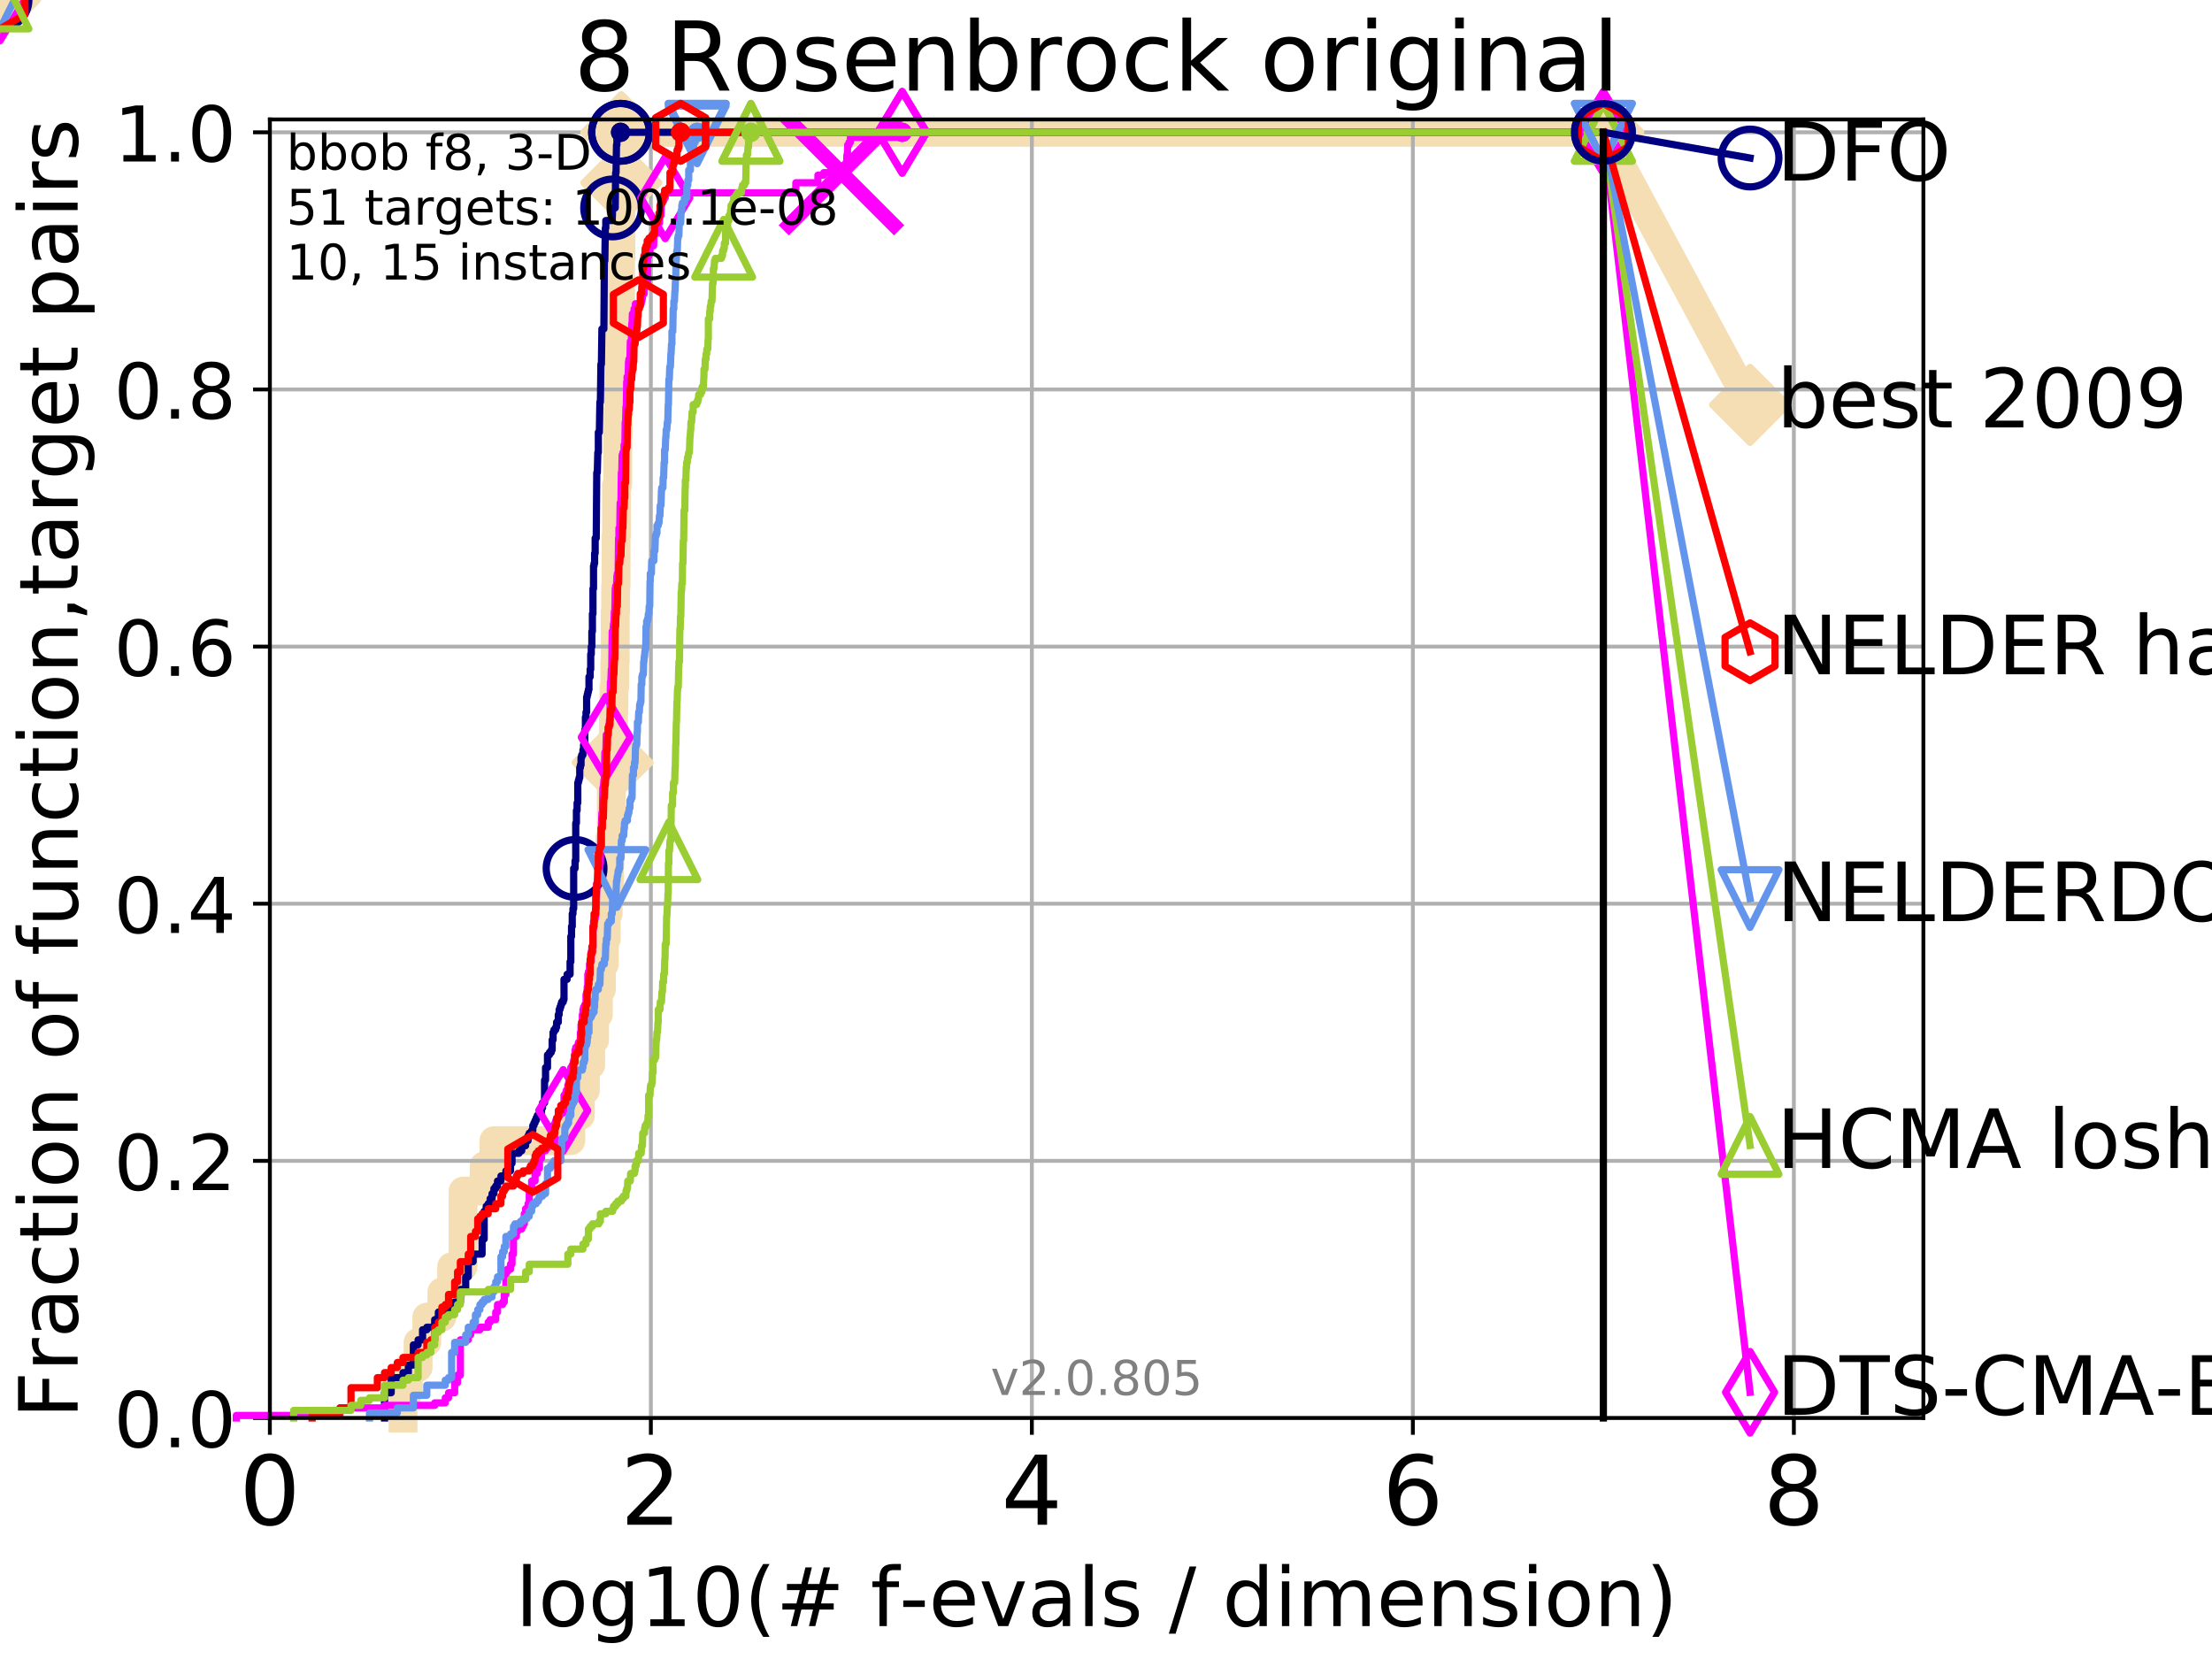 <?xml version="1.0" encoding="utf-8" standalone="no"?>
<!DOCTYPE svg PUBLIC "-//W3C//DTD SVG 1.1//EN"
  "http://www.w3.org/Graphics/SVG/1.1/DTD/svg11.dtd">
<!-- Created with matplotlib (http://matplotlib.org/) -->
<svg height="345pt" version="1.1" viewBox="0 0 460 345" width="460pt" xmlns="http://www.w3.org/2000/svg" xmlns:xlink="http://www.w3.org/1999/xlink">
 <defs>
  <style type="text/css">
*{stroke-linecap:butt;stroke-linejoin:round;}
  </style>
 </defs>
 <g id="figure_1">
  <g id="patch_1">
   <path d="M 0 345.6 
L 460.8 345.6 
L 460.8 0 
L 0 0 
z
" style="fill:#ffffff;"/>
  </g>
  <g id="axes_1">
   <g id="patch_2">
    <path d="M 56.12 294.88 
L 399.984 294.88 
L 399.984 24.84 
L 56.12 24.84 
z
" style="fill:#ffffff;"/>
   </g>
   <g id="line2d_1">
    <path d="M 83.81 294.88 
L 83.81 289.638 
L 84.921 289.638 
L 84.921 284.395 
L 86.947 284.395 
L 86.947 279.153 
L 88.76 279.153 
L 88.76 273.91 
L 91.897 273.91 
L 91.897 268.668 
L 93.923 268.668 
L 93.923 263.425 
L 96.3 263.425 
L 96.3 247.698 
L 100.685 247.698 
L 100.685 242.455 
L 102.712 242.455 
L 102.712 237.213 
L 118.704 237.213 
L 118.704 231.97 
L 120.697 231.97 
L 120.697 226.728 
L 121.74 226.728 
L 121.74 221.485 
L 122.843 221.485 
L 122.843 216.243 
L 123.654 216.243 
L 123.654 211 
L 124.428 211 
L 124.428 205.758 
L 125.066 205.758 
L 125.066 200.515 
L 125.68 200.515 
L 125.68 195.273 
L 126.078 195.273 
L 126.078 190.03 
L 126.467 190.03 
L 126.467 184.788 
L 126.753 184.788 
L 126.753 179.546 
L 126.847 179.546 
L 126.847 174.303 
L 127.127 174.303 
L 127.127 163.818 
L 127.311 163.818 
L 127.311 158.576 
L 127.402 158.576 
L 127.402 153.333 
L 127.583 153.333 
L 127.583 148.091 
L 127.673 148.091 
L 127.673 142.848 
L 127.851 142.848 
L 127.851 137.606 
L 127.94 137.606 
L 127.94 127.121 
L 128.028 127.121 
L 128.028 121.878 
L 128.115 121.878 
L 128.115 111.393 
L 128.202 111.393 
L 128.202 100.908 
L 128.461 100.908 
L 128.461 90.423 
L 128.547 90.423 
L 128.547 85.181 
L 128.632 85.181 
L 128.632 79.938 
L 128.716 79.938 
L 128.716 74.696 
L 128.8 74.696 
L 128.8 69.453 
L 129.05 69.453 
L 129.05 53.726 
L 129.133 53.726 
L 129.133 37.999 
L 129.215 37.999 
L 129.215 27.514 
L 333.43 27.514 
" style="fill:none;stroke:#f5deb3;stroke-linecap:square;stroke-width:6;"/>
   </g>
   <g id="line2d_2">
    <path d="M 0 0 
" style="fill:none;stroke:#f5deb3;stroke-linecap:square;stroke-width:6;"/>
    <defs>
     <path d="M -0 7.778 
L 7.778 0 
L 0 -7.778 
L -7.778 -0 
z
" id="mcd2a24e6cf" style="stroke:#f5deb3;stroke-linejoin:miter;stroke-width:1.5;"/>
    </defs>
    <g>
     <use style="fill:#f5deb3;stroke:#f5deb3;stroke-linejoin:miter;stroke-width:1.5;" x="0" xlink:href="#mcd2a24e6cf" y="0"/>
    </g>
   </g>
   <g id="line2d_3">
    <path d="M 333.43 27.514 
L 363.934 84.195 
" style="fill:none;stroke:#f5deb3;stroke-linecap:square;stroke-width:6;"/>
    <g>
     <use style="fill:#f5deb3;stroke:#f5deb3;stroke-linejoin:miter;stroke-width:1.5;" x="333.43" xlink:href="#mcd2a24e6cf" y="27.514"/>
     <use style="fill:#f5deb3;stroke:#f5deb3;stroke-linejoin:miter;stroke-width:1.5;" x="363.934" xlink:href="#mcd2a24e6cf" y="84.195"/>
    </g>
   </g>
   <g id="matplotlib.axis_1">
    <g id="xtick_1">
     <g id="line2d_4">
      <path clip-path="url(#pbf11fd62b7)" d="M 56.12 294.88 
L 56.12 24.84 
" style="fill:none;stroke:#b0b0b0;stroke-linecap:square;stroke-width:0.8;"/>
     </g>
     <g id="line2d_5">
      <defs>
       <path d="M 0 0 
L 0 3.5 
" id="m642a0cdc02" style="stroke:#000000;stroke-width:0.8;"/>
      </defs>
      <g>
       <use style="stroke:#000000;stroke-width:0.8;" x="56.12" xlink:href="#m642a0cdc02" y="294.88"/>
      </g>
     </g>
     <g id="text_1">
      <!-- 0 -->
      <defs>
       <path d="M 31.781 66.406 
Q 24.172 66.406 20.328 58.906 
Q 16.5 51.422 16.5 36.375 
Q 16.5 21.391 20.328 13.891 
Q 24.172 6.391 31.781 6.391 
Q 39.453 6.391 43.281 13.891 
Q 47.125 21.391 47.125 36.375 
Q 47.125 51.422 43.281 58.906 
Q 39.453 66.406 31.781 66.406 
z
M 31.781 74.219 
Q 44.047 74.219 50.516 64.516 
Q 56.984 54.828 56.984 36.375 
Q 56.984 17.969 50.516 8.266 
Q 44.047 -1.422 31.781 -1.422 
Q 19.531 -1.422 13.062 8.266 
Q 6.594 17.969 6.594 36.375 
Q 6.594 54.828 13.062 64.516 
Q 19.531 74.219 31.781 74.219 
z
" id="DejaVuSans-30"/>
      </defs>
      <g transform="translate(49.758 317.077)scale(0.2 -0.2)">
       <use xlink:href="#DejaVuSans-30"/>
      </g>
     </g>
    </g>
    <g id="xtick_2">
     <g id="line2d_6">
      <path clip-path="url(#pbf11fd62b7)" d="M 135.351 294.88 
L 135.351 24.84 
" style="fill:none;stroke:#b0b0b0;stroke-linecap:square;stroke-width:0.8;"/>
     </g>
     <g id="line2d_7">
      <g>
       <use style="stroke:#000000;stroke-width:0.8;" x="135.351" xlink:href="#m642a0cdc02" y="294.88"/>
      </g>
     </g>
     <g id="text_2">
      <!-- 2 -->
      <defs>
       <path d="M 19.188 8.297 
L 53.609 8.297 
L 53.609 0 
L 7.328 0 
L 7.328 8.297 
Q 12.938 14.109 22.625 23.891 
Q 32.328 33.688 34.812 36.531 
Q 39.547 41.844 41.422 45.531 
Q 43.312 49.219 43.312 52.781 
Q 43.312 58.594 39.234 62.25 
Q 35.156 65.922 28.609 65.922 
Q 23.969 65.922 18.812 64.312 
Q 13.672 62.703 7.812 59.422 
L 7.812 69.391 
Q 13.766 71.781 18.938 73 
Q 24.125 74.219 28.422 74.219 
Q 39.75 74.219 46.484 68.547 
Q 53.219 62.891 53.219 53.422 
Q 53.219 48.922 51.531 44.891 
Q 49.859 40.875 45.406 35.406 
Q 44.188 33.984 37.641 27.219 
Q 31.109 20.453 19.188 8.297 
z
" id="DejaVuSans-32"/>
      </defs>
      <g transform="translate(128.989 317.077)scale(0.2 -0.2)">
       <use xlink:href="#DejaVuSans-32"/>
      </g>
     </g>
    </g>
    <g id="xtick_3">
     <g id="line2d_8">
      <path clip-path="url(#pbf11fd62b7)" d="M 214.583 294.88 
L 214.583 24.84 
" style="fill:none;stroke:#b0b0b0;stroke-linecap:square;stroke-width:0.8;"/>
     </g>
     <g id="line2d_9">
      <g>
       <use style="stroke:#000000;stroke-width:0.8;" x="214.583" xlink:href="#m642a0cdc02" y="294.88"/>
      </g>
     </g>
     <g id="text_3">
      <!-- 4 -->
      <defs>
       <path d="M 37.797 64.312 
L 12.891 25.391 
L 37.797 25.391 
z
M 35.203 72.906 
L 47.609 72.906 
L 47.609 25.391 
L 58.016 25.391 
L 58.016 17.188 
L 47.609 17.188 
L 47.609 0 
L 37.797 0 
L 37.797 17.188 
L 4.891 17.188 
L 4.891 26.703 
z
" id="DejaVuSans-34"/>
      </defs>
      <g transform="translate(208.22 317.077)scale(0.2 -0.2)">
       <use xlink:href="#DejaVuSans-34"/>
      </g>
     </g>
    </g>
    <g id="xtick_4">
     <g id="line2d_10">
      <path clip-path="url(#pbf11fd62b7)" d="M 293.814 294.88 
L 293.814 24.84 
" style="fill:none;stroke:#b0b0b0;stroke-linecap:square;stroke-width:0.8;"/>
     </g>
     <g id="line2d_11">
      <g>
       <use style="stroke:#000000;stroke-width:0.8;" x="293.814" xlink:href="#m642a0cdc02" y="294.88"/>
      </g>
     </g>
     <g id="text_4">
      <!-- 6 -->
      <defs>
       <path d="M 33.016 40.375 
Q 26.375 40.375 22.484 35.828 
Q 18.609 31.297 18.609 23.391 
Q 18.609 15.531 22.484 10.953 
Q 26.375 6.391 33.016 6.391 
Q 39.656 6.391 43.531 10.953 
Q 47.406 15.531 47.406 23.391 
Q 47.406 31.297 43.531 35.828 
Q 39.656 40.375 33.016 40.375 
z
M 52.594 71.297 
L 52.594 62.312 
Q 48.875 64.062 45.094 64.984 
Q 41.312 65.922 37.594 65.922 
Q 27.828 65.922 22.672 59.328 
Q 17.531 52.734 16.797 39.406 
Q 19.672 43.656 24.016 45.922 
Q 28.375 48.188 33.594 48.188 
Q 44.578 48.188 50.953 41.516 
Q 57.328 34.859 57.328 23.391 
Q 57.328 12.156 50.688 5.359 
Q 44.047 -1.422 33.016 -1.422 
Q 20.359 -1.422 13.672 8.266 
Q 6.984 17.969 6.984 36.375 
Q 6.984 53.656 15.188 63.938 
Q 23.391 74.219 37.203 74.219 
Q 40.922 74.219 44.703 73.484 
Q 48.484 72.75 52.594 71.297 
z
" id="DejaVuSans-36"/>
      </defs>
      <g transform="translate(287.452 317.077)scale(0.2 -0.2)">
       <use xlink:href="#DejaVuSans-36"/>
      </g>
     </g>
    </g>
    <g id="xtick_5">
     <g id="line2d_12">
      <path clip-path="url(#pbf11fd62b7)" d="M 373.045 294.88 
L 373.045 24.84 
" style="fill:none;stroke:#b0b0b0;stroke-linecap:square;stroke-width:0.8;"/>
     </g>
     <g id="line2d_13">
      <g>
       <use style="stroke:#000000;stroke-width:0.8;" x="373.045" xlink:href="#m642a0cdc02" y="294.88"/>
      </g>
     </g>
     <g id="text_5">
      <!-- 8 -->
      <defs>
       <path d="M 31.781 34.625 
Q 24.75 34.625 20.719 30.859 
Q 16.703 27.094 16.703 20.516 
Q 16.703 13.922 20.719 10.156 
Q 24.75 6.391 31.781 6.391 
Q 38.812 6.391 42.859 10.172 
Q 46.922 13.969 46.922 20.516 
Q 46.922 27.094 42.891 30.859 
Q 38.875 34.625 31.781 34.625 
z
M 21.922 38.812 
Q 15.578 40.375 12.031 44.719 
Q 8.5 49.078 8.5 55.328 
Q 8.5 64.062 14.719 69.141 
Q 20.953 74.219 31.781 74.219 
Q 42.672 74.219 48.875 69.141 
Q 55.078 64.062 55.078 55.328 
Q 55.078 49.078 51.531 44.719 
Q 48 40.375 41.703 38.812 
Q 48.828 37.156 52.797 32.312 
Q 56.781 27.484 56.781 20.516 
Q 56.781 9.906 50.312 4.234 
Q 43.844 -1.422 31.781 -1.422 
Q 19.734 -1.422 13.25 4.234 
Q 6.781 9.906 6.781 20.516 
Q 6.781 27.484 10.781 32.312 
Q 14.797 37.156 21.922 38.812 
z
M 18.312 54.391 
Q 18.312 48.734 21.844 45.562 
Q 25.391 42.391 31.781 42.391 
Q 38.141 42.391 41.719 45.562 
Q 45.312 48.734 45.312 54.391 
Q 45.312 60.062 41.719 63.234 
Q 38.141 66.406 31.781 66.406 
Q 25.391 66.406 21.844 63.234 
Q 18.312 60.062 18.312 54.391 
z
" id="DejaVuSans-38"/>
      </defs>
      <g transform="translate(366.683 317.077)scale(0.2 -0.2)">
       <use xlink:href="#DejaVuSans-38"/>
      </g>
     </g>
    </g>
    <g id="text_6">
     <!-- log10(# f-evals / dimension) -->
     <defs>
      <path d="M 9.422 75.984 
L 18.406 75.984 
L 18.406 0 
L 9.422 0 
z
" id="DejaVuSans-6c"/>
      <path d="M 30.609 48.391 
Q 23.391 48.391 19.188 42.75 
Q 14.984 37.109 14.984 27.297 
Q 14.984 17.484 19.156 11.844 
Q 23.344 6.203 30.609 6.203 
Q 37.797 6.203 41.984 11.859 
Q 46.188 17.531 46.188 27.297 
Q 46.188 37.016 41.984 42.703 
Q 37.797 48.391 30.609 48.391 
z
M 30.609 56 
Q 42.328 56 49.016 48.375 
Q 55.719 40.766 55.719 27.297 
Q 55.719 13.875 49.016 6.219 
Q 42.328 -1.422 30.609 -1.422 
Q 18.844 -1.422 12.172 6.219 
Q 5.516 13.875 5.516 27.297 
Q 5.516 40.766 12.172 48.375 
Q 18.844 56 30.609 56 
z
" id="DejaVuSans-6f"/>
      <path d="M 45.406 27.984 
Q 45.406 37.75 41.375 43.109 
Q 37.359 48.484 30.078 48.484 
Q 22.859 48.484 18.828 43.109 
Q 14.797 37.75 14.797 27.984 
Q 14.797 18.266 18.828 12.891 
Q 22.859 7.516 30.078 7.516 
Q 37.359 7.516 41.375 12.891 
Q 45.406 18.266 45.406 27.984 
z
M 54.391 6.781 
Q 54.391 -7.172 48.188 -13.984 
Q 42 -20.797 29.203 -20.797 
Q 24.469 -20.797 20.266 -20.094 
Q 16.062 -19.391 12.109 -17.922 
L 12.109 -9.188 
Q 16.062 -11.328 19.922 -12.344 
Q 23.781 -13.375 27.781 -13.375 
Q 36.625 -13.375 41.016 -8.766 
Q 45.406 -4.156 45.406 5.172 
L 45.406 9.625 
Q 42.625 4.781 38.281 2.391 
Q 33.938 0 27.875 0 
Q 17.828 0 11.672 7.656 
Q 5.516 15.328 5.516 27.984 
Q 5.516 40.672 11.672 48.328 
Q 17.828 56 27.875 56 
Q 33.938 56 38.281 53.609 
Q 42.625 51.219 45.406 46.391 
L 45.406 54.688 
L 54.391 54.688 
z
" id="DejaVuSans-67"/>
      <path d="M 12.406 8.297 
L 28.516 8.297 
L 28.516 63.922 
L 10.984 60.406 
L 10.984 69.391 
L 28.422 72.906 
L 38.281 72.906 
L 38.281 8.297 
L 54.391 8.297 
L 54.391 0 
L 12.406 0 
z
" id="DejaVuSans-31"/>
      <path d="M 31 75.875 
Q 24.469 64.656 21.281 53.656 
Q 18.109 42.672 18.109 31.391 
Q 18.109 20.125 21.312 9.062 
Q 24.516 -2 31 -13.188 
L 23.188 -13.188 
Q 15.875 -1.703 12.234 9.375 
Q 8.594 20.453 8.594 31.391 
Q 8.594 42.281 12.203 53.312 
Q 15.828 64.359 23.188 75.875 
z
" id="DejaVuSans-28"/>
      <path d="M 51.125 44 
L 36.922 44 
L 32.812 27.688 
L 47.125 27.688 
z
M 43.797 71.781 
L 38.719 51.516 
L 52.984 51.516 
L 58.109 71.781 
L 65.922 71.781 
L 60.891 51.516 
L 76.125 51.516 
L 76.125 44 
L 58.984 44 
L 54.984 27.688 
L 70.516 27.688 
L 70.516 20.219 
L 53.078 20.219 
L 48 0 
L 40.188 0 
L 45.219 20.219 
L 30.906 20.219 
L 25.875 0 
L 18.016 0 
L 23.094 20.219 
L 7.719 20.219 
L 7.719 27.688 
L 24.906 27.688 
L 29 44 
L 13.281 44 
L 13.281 51.516 
L 30.906 51.516 
L 35.891 71.781 
z
" id="DejaVuSans-23"/>
      <path id="DejaVuSans-20"/>
      <path d="M 37.109 75.984 
L 37.109 68.5 
L 28.516 68.5 
Q 23.688 68.5 21.797 66.547 
Q 19.922 64.594 19.922 59.516 
L 19.922 54.688 
L 34.719 54.688 
L 34.719 47.703 
L 19.922 47.703 
L 19.922 0 
L 10.891 0 
L 10.891 47.703 
L 2.297 47.703 
L 2.297 54.688 
L 10.891 54.688 
L 10.891 58.5 
Q 10.891 67.625 15.141 71.797 
Q 19.391 75.984 28.609 75.984 
z
" id="DejaVuSans-66"/>
      <path d="M 4.891 31.391 
L 31.203 31.391 
L 31.203 23.391 
L 4.891 23.391 
z
" id="DejaVuSans-2d"/>
      <path d="M 56.203 29.594 
L 56.203 25.203 
L 14.891 25.203 
Q 15.484 15.922 20.484 11.062 
Q 25.484 6.203 34.422 6.203 
Q 39.594 6.203 44.453 7.469 
Q 49.312 8.734 54.109 11.281 
L 54.109 2.781 
Q 49.266 0.734 44.188 -0.344 
Q 39.109 -1.422 33.891 -1.422 
Q 20.797 -1.422 13.156 6.188 
Q 5.516 13.812 5.516 26.812 
Q 5.516 40.234 12.766 48.109 
Q 20.016 56 32.328 56 
Q 43.359 56 49.781 48.891 
Q 56.203 41.797 56.203 29.594 
z
M 47.219 32.234 
Q 47.125 39.594 43.094 43.984 
Q 39.062 48.391 32.422 48.391 
Q 24.906 48.391 20.391 44.141 
Q 15.875 39.891 15.188 32.172 
z
" id="DejaVuSans-65"/>
      <path d="M 2.984 54.688 
L 12.5 54.688 
L 29.594 8.797 
L 46.688 54.688 
L 56.203 54.688 
L 35.688 0 
L 23.484 0 
z
" id="DejaVuSans-76"/>
      <path d="M 34.281 27.484 
Q 23.391 27.484 19.188 25 
Q 14.984 22.516 14.984 16.5 
Q 14.984 11.719 18.141 8.906 
Q 21.297 6.109 26.703 6.109 
Q 34.188 6.109 38.703 11.406 
Q 43.219 16.703 43.219 25.484 
L 43.219 27.484 
z
M 52.203 31.203 
L 52.203 0 
L 43.219 0 
L 43.219 8.297 
Q 40.141 3.328 35.547 0.953 
Q 30.953 -1.422 24.312 -1.422 
Q 15.922 -1.422 10.953 3.297 
Q 6 8.016 6 15.922 
Q 6 25.141 12.172 29.828 
Q 18.359 34.516 30.609 34.516 
L 43.219 34.516 
L 43.219 35.406 
Q 43.219 41.609 39.141 45 
Q 35.062 48.391 27.688 48.391 
Q 23 48.391 18.547 47.266 
Q 14.109 46.141 10.016 43.891 
L 10.016 52.203 
Q 14.938 54.109 19.578 55.047 
Q 24.219 56 28.609 56 
Q 40.484 56 46.344 49.844 
Q 52.203 43.703 52.203 31.203 
z
" id="DejaVuSans-61"/>
      <path d="M 44.281 53.078 
L 44.281 44.578 
Q 40.484 46.531 36.375 47.5 
Q 32.281 48.484 27.875 48.484 
Q 21.188 48.484 17.844 46.438 
Q 14.5 44.391 14.5 40.281 
Q 14.5 37.156 16.891 35.375 
Q 19.281 33.594 26.516 31.984 
L 29.594 31.297 
Q 39.156 29.25 43.188 25.516 
Q 47.219 21.781 47.219 15.094 
Q 47.219 7.469 41.188 3.016 
Q 35.156 -1.422 24.609 -1.422 
Q 20.219 -1.422 15.453 -0.562 
Q 10.688 0.297 5.422 2 
L 5.422 11.281 
Q 10.406 8.688 15.234 7.391 
Q 20.062 6.109 24.812 6.109 
Q 31.156 6.109 34.562 8.281 
Q 37.984 10.453 37.984 14.406 
Q 37.984 18.062 35.516 20.016 
Q 33.062 21.969 24.703 23.781 
L 21.578 24.516 
Q 13.234 26.266 9.516 29.906 
Q 5.812 33.547 5.812 39.891 
Q 5.812 47.609 11.281 51.797 
Q 16.75 56 26.812 56 
Q 31.781 56 36.172 55.266 
Q 40.578 54.547 44.281 53.078 
z
" id="DejaVuSans-73"/>
      <path d="M 25.391 72.906 
L 33.688 72.906 
L 8.297 -9.281 
L 0 -9.281 
z
" id="DejaVuSans-2f"/>
      <path d="M 45.406 46.391 
L 45.406 75.984 
L 54.391 75.984 
L 54.391 0 
L 45.406 0 
L 45.406 8.203 
Q 42.578 3.328 38.25 0.953 
Q 33.938 -1.422 27.875 -1.422 
Q 17.969 -1.422 11.734 6.484 
Q 5.516 14.406 5.516 27.297 
Q 5.516 40.188 11.734 48.094 
Q 17.969 56 27.875 56 
Q 33.938 56 38.25 53.625 
Q 42.578 51.266 45.406 46.391 
z
M 14.797 27.297 
Q 14.797 17.391 18.875 11.75 
Q 22.953 6.109 30.078 6.109 
Q 37.203 6.109 41.297 11.75 
Q 45.406 17.391 45.406 27.297 
Q 45.406 37.203 41.297 42.844 
Q 37.203 48.484 30.078 48.484 
Q 22.953 48.484 18.875 42.844 
Q 14.797 37.203 14.797 27.297 
z
" id="DejaVuSans-64"/>
      <path d="M 9.422 54.688 
L 18.406 54.688 
L 18.406 0 
L 9.422 0 
z
M 9.422 75.984 
L 18.406 75.984 
L 18.406 64.594 
L 9.422 64.594 
z
" id="DejaVuSans-69"/>
      <path d="M 52 44.188 
Q 55.375 50.25 60.062 53.125 
Q 64.75 56 71.094 56 
Q 79.641 56 84.281 50.016 
Q 88.922 44.047 88.922 33.016 
L 88.922 0 
L 79.891 0 
L 79.891 32.719 
Q 79.891 40.578 77.094 44.375 
Q 74.312 48.188 68.609 48.188 
Q 61.625 48.188 57.562 43.547 
Q 53.516 38.922 53.516 30.906 
L 53.516 0 
L 44.484 0 
L 44.484 32.719 
Q 44.484 40.625 41.703 44.406 
Q 38.922 48.188 33.109 48.188 
Q 26.219 48.188 22.156 43.531 
Q 18.109 38.875 18.109 30.906 
L 18.109 0 
L 9.078 0 
L 9.078 54.688 
L 18.109 54.688 
L 18.109 46.188 
Q 21.188 51.219 25.484 53.609 
Q 29.781 56 35.688 56 
Q 41.656 56 45.828 52.969 
Q 50 49.953 52 44.188 
z
" id="DejaVuSans-6d"/>
      <path d="M 54.891 33.016 
L 54.891 0 
L 45.906 0 
L 45.906 32.719 
Q 45.906 40.484 42.875 44.328 
Q 39.844 48.188 33.797 48.188 
Q 26.516 48.188 22.312 43.547 
Q 18.109 38.922 18.109 30.906 
L 18.109 0 
L 9.078 0 
L 9.078 54.688 
L 18.109 54.688 
L 18.109 46.188 
Q 21.344 51.125 25.703 53.562 
Q 30.078 56 35.797 56 
Q 45.219 56 50.047 50.172 
Q 54.891 44.344 54.891 33.016 
z
" id="DejaVuSans-6e"/>
      <path d="M 8.016 75.875 
L 15.828 75.875 
Q 23.141 64.359 26.781 53.312 
Q 30.422 42.281 30.422 31.391 
Q 30.422 20.453 26.781 9.375 
Q 23.141 -1.703 15.828 -13.188 
L 8.016 -13.188 
Q 14.5 -2 17.703 9.062 
Q 20.906 20.125 20.906 31.391 
Q 20.906 42.672 17.703 53.656 
Q 14.5 64.656 8.016 75.875 
z
" id="DejaVuSans-29"/>
     </defs>
     <g transform="translate(107.211 338.154)scale(0.17 -0.17)">
      <use xlink:href="#DejaVuSans-6c"/>
      <use x="27.783" xlink:href="#DejaVuSans-6f"/>
      <use x="88.965" xlink:href="#DejaVuSans-67"/>
      <use x="152.441" xlink:href="#DejaVuSans-31"/>
      <use x="216.064" xlink:href="#DejaVuSans-30"/>
      <use x="279.688" xlink:href="#DejaVuSans-28"/>
      <use x="318.701" xlink:href="#DejaVuSans-23"/>
      <use x="402.49" xlink:href="#DejaVuSans-20"/>
      <use x="434.277" xlink:href="#DejaVuSans-66"/>
      <use x="469.404" xlink:href="#DejaVuSans-2d"/>
      <use x="505.488" xlink:href="#DejaVuSans-65"/>
      <use x="567.012" xlink:href="#DejaVuSans-76"/>
      <use x="626.191" xlink:href="#DejaVuSans-61"/>
      <use x="687.471" xlink:href="#DejaVuSans-6c"/>
      <use x="715.254" xlink:href="#DejaVuSans-73"/>
      <use x="767.354" xlink:href="#DejaVuSans-20"/>
      <use x="799.141" xlink:href="#DejaVuSans-2f"/>
      <use x="832.832" xlink:href="#DejaVuSans-20"/>
      <use x="864.619" xlink:href="#DejaVuSans-64"/>
      <use x="928.096" xlink:href="#DejaVuSans-69"/>
      <use x="955.879" xlink:href="#DejaVuSans-6d"/>
      <use x="1053.291" xlink:href="#DejaVuSans-65"/>
      <use x="1114.814" xlink:href="#DejaVuSans-6e"/>
      <use x="1178.193" xlink:href="#DejaVuSans-73"/>
      <use x="1230.293" xlink:href="#DejaVuSans-69"/>
      <use x="1258.076" xlink:href="#DejaVuSans-6f"/>
      <use x="1319.258" xlink:href="#DejaVuSans-6e"/>
      <use x="1382.637" xlink:href="#DejaVuSans-29"/>
     </g>
    </g>
   </g>
   <g id="matplotlib.axis_2">
    <g id="ytick_1">
     <g id="line2d_14">
      <path clip-path="url(#pbf11fd62b7)" d="M 56.12 294.88 
L 399.984 294.88 
" style="fill:none;stroke:#b0b0b0;stroke-linecap:square;stroke-width:0.8;"/>
     </g>
     <g id="line2d_15">
      <defs>
       <path d="M 0 0 
L -3.5 0 
" id="md2e4f814d6" style="stroke:#000000;stroke-width:0.8;"/>
      </defs>
      <g>
       <use style="stroke:#000000;stroke-width:0.8;" x="56.12" xlink:href="#md2e4f814d6" y="294.88"/>
      </g>
     </g>
     <g id="text_7">
      <!-- 0.0 -->
      <defs>
       <path d="M 10.688 12.406 
L 21 12.406 
L 21 0 
L 10.688 0 
z
" id="DejaVuSans-2e"/>
      </defs>
      <g transform="translate(23.675 300.959)scale(0.16 -0.16)">
       <use xlink:href="#DejaVuSans-30"/>
       <use x="63.623" xlink:href="#DejaVuSans-2e"/>
       <use x="95.41" xlink:href="#DejaVuSans-30"/>
      </g>
     </g>
    </g>
    <g id="ytick_2">
     <g id="line2d_16">
      <path clip-path="url(#pbf11fd62b7)" d="M 56.12 241.407 
L 399.984 241.407 
" style="fill:none;stroke:#b0b0b0;stroke-linecap:square;stroke-width:0.8;"/>
     </g>
     <g id="line2d_17">
      <g>
       <use style="stroke:#000000;stroke-width:0.8;" x="56.12" xlink:href="#md2e4f814d6" y="241.407"/>
      </g>
     </g>
     <g id="text_8">
      <!-- 0.2 -->
      <g transform="translate(23.675 247.485)scale(0.16 -0.16)">
       <use xlink:href="#DejaVuSans-30"/>
       <use x="63.623" xlink:href="#DejaVuSans-2e"/>
       <use x="95.41" xlink:href="#DejaVuSans-32"/>
      </g>
     </g>
    </g>
    <g id="ytick_3">
     <g id="line2d_18">
      <path clip-path="url(#pbf11fd62b7)" d="M 56.12 187.933 
L 399.984 187.933 
" style="fill:none;stroke:#b0b0b0;stroke-linecap:square;stroke-width:0.8;"/>
     </g>
     <g id="line2d_19">
      <g>
       <use style="stroke:#000000;stroke-width:0.8;" x="56.12" xlink:href="#md2e4f814d6" y="187.933"/>
      </g>
     </g>
     <g id="text_9">
      <!-- 0.4 -->
      <g transform="translate(23.675 194.012)scale(0.16 -0.16)">
       <use xlink:href="#DejaVuSans-30"/>
       <use x="63.623" xlink:href="#DejaVuSans-2e"/>
       <use x="95.41" xlink:href="#DejaVuSans-34"/>
      </g>
     </g>
    </g>
    <g id="ytick_4">
     <g id="line2d_20">
      <path clip-path="url(#pbf11fd62b7)" d="M 56.12 134.46 
L 399.984 134.46 
" style="fill:none;stroke:#b0b0b0;stroke-linecap:square;stroke-width:0.8;"/>
     </g>
     <g id="line2d_21">
      <g>
       <use style="stroke:#000000;stroke-width:0.8;" x="56.12" xlink:href="#md2e4f814d6" y="134.46"/>
      </g>
     </g>
     <g id="text_10">
      <!-- 0.6 -->
      <g transform="translate(23.675 140.539)scale(0.16 -0.16)">
       <use xlink:href="#DejaVuSans-30"/>
       <use x="63.623" xlink:href="#DejaVuSans-2e"/>
       <use x="95.41" xlink:href="#DejaVuSans-36"/>
      </g>
     </g>
    </g>
    <g id="ytick_5">
     <g id="line2d_22">
      <path clip-path="url(#pbf11fd62b7)" d="M 56.12 80.987 
L 399.984 80.987 
" style="fill:none;stroke:#b0b0b0;stroke-linecap:square;stroke-width:0.8;"/>
     </g>
     <g id="line2d_23">
      <g>
       <use style="stroke:#000000;stroke-width:0.8;" x="56.12" xlink:href="#md2e4f814d6" y="80.987"/>
      </g>
     </g>
     <g id="text_11">
      <!-- 0.8 -->
      <g transform="translate(23.675 87.066)scale(0.16 -0.16)">
       <use xlink:href="#DejaVuSans-30"/>
       <use x="63.623" xlink:href="#DejaVuSans-2e"/>
       <use x="95.41" xlink:href="#DejaVuSans-38"/>
      </g>
     </g>
    </g>
    <g id="ytick_6">
     <g id="line2d_24">
      <path clip-path="url(#pbf11fd62b7)" d="M 56.12 27.514 
L 399.984 27.514 
" style="fill:none;stroke:#b0b0b0;stroke-linecap:square;stroke-width:0.8;"/>
     </g>
     <g id="line2d_25">
      <g>
       <use style="stroke:#000000;stroke-width:0.8;" x="56.12" xlink:href="#md2e4f814d6" y="27.514"/>
      </g>
     </g>
     <g id="text_12">
      <!-- 1.0 -->
      <g transform="translate(23.675 33.592)scale(0.16 -0.16)">
       <use xlink:href="#DejaVuSans-31"/>
       <use x="63.623" xlink:href="#DejaVuSans-2e"/>
       <use x="95.41" xlink:href="#DejaVuSans-30"/>
      </g>
     </g>
    </g>
    <g id="text_13">
     <!-- Fraction of function,target pairs -->
     <defs>
      <path d="M 9.812 72.906 
L 51.703 72.906 
L 51.703 64.594 
L 19.672 64.594 
L 19.672 43.109 
L 48.578 43.109 
L 48.578 34.812 
L 19.672 34.812 
L 19.672 0 
L 9.812 0 
z
" id="DejaVuSans-46"/>
      <path d="M 41.109 46.297 
Q 39.594 47.172 37.812 47.578 
Q 36.031 48 33.891 48 
Q 26.266 48 22.188 43.047 
Q 18.109 38.094 18.109 28.812 
L 18.109 0 
L 9.078 0 
L 9.078 54.688 
L 18.109 54.688 
L 18.109 46.188 
Q 20.953 51.172 25.484 53.578 
Q 30.031 56 36.531 56 
Q 37.453 56 38.578 55.875 
Q 39.703 55.766 41.062 55.516 
z
" id="DejaVuSans-72"/>
      <path d="M 48.781 52.594 
L 48.781 44.188 
Q 44.969 46.297 41.141 47.344 
Q 37.312 48.391 33.406 48.391 
Q 24.656 48.391 19.812 42.844 
Q 14.984 37.312 14.984 27.297 
Q 14.984 17.281 19.812 11.734 
Q 24.656 6.203 33.406 6.203 
Q 37.312 6.203 41.141 7.25 
Q 44.969 8.297 48.781 10.406 
L 48.781 2.094 
Q 45.016 0.344 40.984 -0.531 
Q 36.969 -1.422 32.422 -1.422 
Q 20.062 -1.422 12.781 6.344 
Q 5.516 14.109 5.516 27.297 
Q 5.516 40.672 12.859 48.328 
Q 20.219 56 33.016 56 
Q 37.156 56 41.109 55.141 
Q 45.062 54.297 48.781 52.594 
z
" id="DejaVuSans-63"/>
      <path d="M 18.312 70.219 
L 18.312 54.688 
L 36.812 54.688 
L 36.812 47.703 
L 18.312 47.703 
L 18.312 18.016 
Q 18.312 11.328 20.141 9.422 
Q 21.969 7.516 27.594 7.516 
L 36.812 7.516 
L 36.812 0 
L 27.594 0 
Q 17.188 0 13.234 3.875 
Q 9.281 7.766 9.281 18.016 
L 9.281 47.703 
L 2.688 47.703 
L 2.688 54.688 
L 9.281 54.688 
L 9.281 70.219 
z
" id="DejaVuSans-74"/>
      <path d="M 8.5 21.578 
L 8.5 54.688 
L 17.484 54.688 
L 17.484 21.922 
Q 17.484 14.156 20.5 10.266 
Q 23.531 6.391 29.594 6.391 
Q 36.859 6.391 41.078 11.031 
Q 45.312 15.672 45.312 23.688 
L 45.312 54.688 
L 54.297 54.688 
L 54.297 0 
L 45.312 0 
L 45.312 8.406 
Q 42.047 3.422 37.719 1 
Q 33.406 -1.422 27.688 -1.422 
Q 18.266 -1.422 13.375 4.438 
Q 8.5 10.297 8.5 21.578 
z
M 31.109 56 
z
" id="DejaVuSans-75"/>
      <path d="M 11.719 12.406 
L 22.016 12.406 
L 22.016 4 
L 14.016 -11.625 
L 7.719 -11.625 
L 11.719 4 
z
" id="DejaVuSans-2c"/>
      <path d="M 18.109 8.203 
L 18.109 -20.797 
L 9.078 -20.797 
L 9.078 54.688 
L 18.109 54.688 
L 18.109 46.391 
Q 20.953 51.266 25.266 53.625 
Q 29.594 56 35.594 56 
Q 45.562 56 51.781 48.094 
Q 58.016 40.188 58.016 27.297 
Q 58.016 14.406 51.781 6.484 
Q 45.562 -1.422 35.594 -1.422 
Q 29.594 -1.422 25.266 0.953 
Q 20.953 3.328 18.109 8.203 
z
M 48.688 27.297 
Q 48.688 37.203 44.609 42.844 
Q 40.531 48.484 33.406 48.484 
Q 26.266 48.484 22.188 42.844 
Q 18.109 37.203 18.109 27.297 
Q 18.109 17.391 22.188 11.75 
Q 26.266 6.109 33.406 6.109 
Q 40.531 6.109 44.609 11.75 
Q 48.688 17.391 48.688 27.297 
z
" id="DejaVuSans-70"/>
     </defs>
     <g transform="translate(16.14 294.999)rotate(-90)scale(0.17 -0.17)">
      <use xlink:href="#DejaVuSans-46"/>
      <use x="57.41" xlink:href="#DejaVuSans-72"/>
      <use x="98.523" xlink:href="#DejaVuSans-61"/>
      <use x="159.803" xlink:href="#DejaVuSans-63"/>
      <use x="214.783" xlink:href="#DejaVuSans-74"/>
      <use x="253.992" xlink:href="#DejaVuSans-69"/>
      <use x="281.775" xlink:href="#DejaVuSans-6f"/>
      <use x="342.957" xlink:href="#DejaVuSans-6e"/>
      <use x="406.336" xlink:href="#DejaVuSans-20"/>
      <use x="438.123" xlink:href="#DejaVuSans-6f"/>
      <use x="499.305" xlink:href="#DejaVuSans-66"/>
      <use x="534.51" xlink:href="#DejaVuSans-20"/>
      <use x="566.297" xlink:href="#DejaVuSans-66"/>
      <use x="601.502" xlink:href="#DejaVuSans-75"/>
      <use x="664.881" xlink:href="#DejaVuSans-6e"/>
      <use x="728.26" xlink:href="#DejaVuSans-63"/>
      <use x="783.24" xlink:href="#DejaVuSans-74"/>
      <use x="822.449" xlink:href="#DejaVuSans-69"/>
      <use x="850.232" xlink:href="#DejaVuSans-6f"/>
      <use x="911.414" xlink:href="#DejaVuSans-6e"/>
      <use x="974.793" xlink:href="#DejaVuSans-2c"/>
      <use x="1006.58" xlink:href="#DejaVuSans-74"/>
      <use x="1045.789" xlink:href="#DejaVuSans-61"/>
      <use x="1107.068" xlink:href="#DejaVuSans-72"/>
      <use x="1148.166" xlink:href="#DejaVuSans-67"/>
      <use x="1211.643" xlink:href="#DejaVuSans-65"/>
      <use x="1273.166" xlink:href="#DejaVuSans-74"/>
      <use x="1312.375" xlink:href="#DejaVuSans-20"/>
      <use x="1344.162" xlink:href="#DejaVuSans-70"/>
      <use x="1407.639" xlink:href="#DejaVuSans-61"/>
      <use x="1468.918" xlink:href="#DejaVuSans-69"/>
      <use x="1496.701" xlink:href="#DejaVuSans-72"/>
      <use x="1537.814" xlink:href="#DejaVuSans-73"/>
     </g>
    </g>
   </g>
   <g id="line2d_26">
    <defs>
     <path d="M 0 1.5 
C 0.398 1.5 0.779 1.342 1.061 1.061 
C 1.342 0.779 1.5 0.398 1.5 0 
C 1.5 -0.398 1.342 -0.779 1.061 -1.061 
C 0.779 -1.342 0.398 -1.5 0 -1.5 
C -0.398 -1.5 -0.779 -1.342 -1.061 -1.061 
C -1.342 -0.779 -1.5 -0.398 -1.5 0 
C -1.5 0.398 -1.342 0.779 -1.061 1.061 
C -0.779 1.342 -0.398 1.5 0 1.5 
z
" id="m583374d2f3" style="stroke:#f5deb3;"/>
    </defs>
    <g>
     <use style="fill:#f5deb3;stroke:#f5deb3;" x="129.215" xlink:href="#m583374d2f3" y="27.514"/>
     <use style="fill:#f5deb3;stroke:#f5deb3;" x="129.215" xlink:href="#m583374d2f3" y="27.514"/>
    </g>
   </g>
   <g id="line2d_27">
    <g>
     <use style="fill:#f5deb3;stroke:#f5deb3;stroke-linejoin:miter;stroke-width:1.5;" x="127.402" xlink:href="#mcd2a24e6cf" y="158.576"/>
     <use style="fill:#f5deb3;stroke:#f5deb3;stroke-linejoin:miter;stroke-width:1.5;" x="129.215" xlink:href="#mcd2a24e6cf" y="37.999"/>
     <use style="fill:#f5deb3;stroke:#f5deb3;stroke-linejoin:miter;stroke-width:1.5;" x="129.215" xlink:href="#mcd2a24e6cf" y="27.514"/>
     <use style="fill:#f5deb3;stroke:#f5deb3;stroke-linejoin:miter;stroke-width:1.5;" x="129.215" xlink:href="#mcd2a24e6cf" y="27.514"/>
     <use style="fill:#f5deb3;stroke:#f5deb3;stroke-linejoin:miter;stroke-width:1.5;" x="333.43" xlink:href="#mcd2a24e6cf" y="27.514"/>
    </g>
   </g>
   <g id="line2d_28">
    <defs>
     <path d="M 0 1.5 
C 0.398 1.5 0.779 1.342 1.061 1.061 
C 1.342 0.779 1.5 0.398 1.5 0 
C 1.5 -0.398 1.342 -0.779 1.061 -1.061 
C 0.779 -1.342 0.398 -1.5 0 -1.5 
C -0.398 -1.5 -0.779 -1.342 -1.061 -1.061 
C -1.342 -0.779 -1.5 -0.398 -1.5 0 
C -1.5 0.398 -1.342 0.779 -1.061 1.061 
C -0.779 1.342 -0.398 1.5 0 1.5 
z
" id="m8fbb6af2d5" style="stroke:#000080;"/>
    </defs>
    <g>
     <use style="fill:#000080;stroke:#000080;" x="129.05" xlink:href="#m8fbb6af2d5" y="27.514"/>
     <use style="fill:#000080;stroke:#000080;" x="129.05" xlink:href="#m8fbb6af2d5" y="27.514"/>
    </g>
   </g>
   <g id="line2d_29">
    <path d="M 79.971 294.88 
L 79.971 289.638 
L 81.348 289.638 
L 81.348 286.492 
L 83.81 286.492 
L 83.81 285.444 
L 84.921 285.444 
L 84.921 283.871 
L 85.964 283.871 
L 85.964 279.677 
L 86.947 279.677 
L 86.947 278.628 
L 87.877 278.628 
L 87.877 276.531 
L 88.76 276.531 
L 88.76 276.007 
L 90.399 276.007 
L 90.399 274.434 
L 91.164 274.434 
L 91.164 272.862 
L 91.897 272.862 
L 91.897 272.337 
L 93.923 272.337 
L 93.923 271.813 
L 94.549 271.813 
L 94.549 270.765 
L 95.736 270.765 
L 95.736 268.143 
L 96.846 268.143 
L 96.846 265.522 
L 97.375 265.522 
L 97.375 262.377 
L 98.388 262.377 
L 98.388 260.804 
L 100.25 260.804 
L 100.25 257.658 
L 100.685 257.658 
L 100.685 251.892 
L 101.11 251.892 
L 101.11 250.843 
L 101.525 250.843 
L 101.525 250.319 
L 101.929 250.319 
L 101.929 249.27 
L 102.325 249.27 
L 102.325 248.222 
L 102.712 248.222 
L 102.712 247.173 
L 103.09 247.173 
L 103.09 246.649 
L 103.46 246.649 
L 103.46 245.601 
L 104.177 245.601 
L 104.177 244.552 
L 105.199 244.552 
L 105.199 243.504 
L 106.164 243.504 
L 106.164 241.931 
L 106.474 241.931 
L 106.474 239.834 
L 107.946 239.834 
L 107.946 239.31 
L 108.501 239.31 
L 108.501 238.261 
L 109.301 238.261 
L 109.301 237.213 
L 109.815 237.213 
L 109.815 236.164 
L 110.066 236.164 
L 110.066 235.64 
L 110.557 235.64 
L 110.557 235.116 
L 110.798 235.116 
L 110.798 234.067 
L 111.035 234.067 
L 111.035 233.543 
L 111.269 233.543 
L 111.269 233.019 
L 111.5 233.019 
L 111.5 232.495 
L 111.728 232.495 
L 111.728 231.97 
L 112.611 231.97 
L 112.611 230.398 
L 112.824 230.398 
L 112.824 229.349 
L 113.244 229.349 
L 113.244 224.631 
L 113.45 224.631 
L 113.45 222.01 
L 113.855 222.01 
L 113.855 219.388 
L 114.251 219.388 
L 114.251 218.864 
L 114.637 218.864 
L 114.637 218.34 
L 114.827 218.34 
L 114.827 216.243 
L 115.015 216.243 
L 115.015 214.67 
L 115.201 214.67 
L 115.201 214.146 
L 115.567 214.146 
L 115.567 213.622 
L 115.748 213.622 
L 115.748 212.573 
L 116.102 212.573 
L 116.102 211 
L 116.277 211 
L 116.277 209.952 
L 116.45 209.952 
L 116.45 209.428 
L 116.621 209.428 
L 116.621 208.903 
L 116.791 208.903 
L 116.791 208.379 
L 117.125 208.379 
L 117.125 207.855 
L 117.289 207.855 
L 117.289 203.661 
L 117.933 203.661 
L 117.933 202.612 
L 118.553 202.612 
L 118.553 199.991 
L 118.704 199.991 
L 118.704 194.749 
L 118.854 194.749 
L 118.854 192.652 
L 119.003 192.652 
L 119.003 190.03 
L 119.151 190.03 
L 119.151 188.982 
L 119.298 188.982 
L 119.298 180.594 
L 119.587 180.594 
L 119.587 179.021 
L 119.729 179.021 
L 119.729 171.158 
L 119.871 171.158 
L 119.871 168.536 
L 120.012 168.536 
L 120.012 166.964 
L 120.151 166.964 
L 120.151 162.77 
L 120.289 162.77 
L 120.289 162.245 
L 120.426 162.245 
L 120.426 161.721 
L 120.562 161.721 
L 120.562 159.624 
L 120.697 159.624 
L 120.697 159.1 
L 120.831 159.1 
L 120.831 157.527 
L 120.964 157.527 
L 120.964 157.003 
L 121.226 157.003 
L 121.226 155.954 
L 121.356 155.954 
L 121.356 154.906 
L 121.485 154.906 
L 121.485 154.382 
L 121.613 154.382 
L 121.613 151.76 
L 121.74 151.76 
L 121.74 149.139 
L 121.866 149.139 
L 121.866 148.091 
L 121.991 148.091 
L 121.991 144.945 
L 122.115 144.945 
L 122.115 144.421 
L 122.239 144.421 
L 122.239 143.897 
L 122.361 143.897 
L 122.361 143.372 
L 122.483 143.372 
L 122.483 140.751 
L 122.723 140.751 
L 122.723 139.178 
L 122.843 139.178 
L 122.843 136.033 
L 122.961 136.033 
L 122.961 134.46 
L 123.078 134.46 
L 123.078 131.315 
L 123.195 131.315 
L 123.195 127.645 
L 123.311 127.645 
L 123.311 122.403 
L 123.426 122.403 
L 123.426 117.684 
L 123.54 117.684 
L 123.54 117.16 
L 123.654 117.16 
L 123.654 115.063 
L 123.767 115.063 
L 123.767 111.918 
L 123.99 111.918 
L 124.101 98.287 
L 124.211 98.287 
L 124.32 94.093 
L 124.428 94.093 
L 124.428 89.899 
L 124.643 89.899 
L 124.75 83.608 
L 124.856 83.608 
L 124.961 75.744 
L 125.066 75.744 
L 125.17 68.405 
L 125.579 68.405 
L 125.68 54.25 
L 125.78 54.25 
L 125.88 47.435 
L 125.979 47.435 
L 125.979 45.862 
L 127.311 45.862 
L 127.402 43.241 
L 127.94 43.241 
L 128.028 35.902 
L 128.115 35.902 
L 128.202 30.135 
L 128.289 30.135 
L 128.289 28.562 
L 129.05 28.562 
L 129.05 27.514 
L 333.43 27.514 
L 333.43 27.514 
" style="fill:none;stroke:#000080;stroke-linecap:square;stroke-width:1.5;"/>
   </g>
   <g id="line2d_30">
    <defs>
     <path d="M 0 6 
C 1.591 6 3.117 5.368 4.243 4.243 
C 5.368 3.117 6 1.591 6 0 
C 6 -1.591 5.368 -3.117 4.243 -4.243 
C 3.117 -5.368 1.591 -6 0 -6 
C -1.591 -6 -3.117 -5.368 -4.243 -4.243 
C -5.368 -3.117 -6 -1.591 -6 0 
C -6 1.591 -5.368 3.117 -4.243 4.243 
C -3.117 5.368 -1.591 6 0 6 
z
" id="me152027572" style="stroke:#000080;stroke-width:1.5;"/>
    </defs>
    <g>
     <use style="fill:none;stroke:#000080;stroke-width:1.5;" x="119.587" xlink:href="#me152027572" y="180.594"/>
     <use style="fill:none;stroke:#000080;stroke-width:1.5;" x="127.402" xlink:href="#me152027572" y="43.241"/>
     <use style="fill:none;stroke:#000080;stroke-width:1.5;" x="129.05" xlink:href="#me152027572" y="27.514"/>
     <use style="fill:none;stroke:#000080;stroke-width:1.5;" x="129.05" xlink:href="#me152027572" y="27.514"/>
     <use style="fill:none;stroke:#000080;stroke-width:1.5;" x="333.43" xlink:href="#me152027572" y="27.514"/>
    </g>
   </g>
   <g id="line2d_31">
    <path d="M 0 0 
" style="fill:none;stroke:#000080;stroke-linecap:square;stroke-width:1.5;"/>
    <g>
     <use style="fill:none;stroke:#000080;stroke-width:1.5;" x="0" xlink:href="#me152027572" y="0"/>
    </g>
   </g>
   <g id="line2d_32">
    <defs>
     <path d="M 0 1.5 
C 0.398 1.5 0.779 1.342 1.061 1.061 
C 1.342 0.779 1.5 0.398 1.5 0 
C 1.5 -0.398 1.342 -0.779 1.061 -1.061 
C 0.779 -1.342 0.398 -1.5 0 -1.5 
C -0.398 -1.5 -0.779 -1.342 -1.061 -1.061 
C -1.342 -0.779 -1.5 -0.398 -1.5 0 
C -1.5 0.398 -1.342 0.779 -1.061 1.061 
C -0.779 1.342 -0.398 1.5 0 1.5 
z
" id="m1c0fc102a2" style="stroke:#ff00ff;"/>
    </defs>
    <g>
     <use style="fill:#ff00ff;stroke:#ff00ff;" x="187.617" xlink:href="#m1c0fc102a2" y="27.514"/>
     <use style="fill:#ff00ff;stroke:#ff00ff;" x="187.617" xlink:href="#m1c0fc102a2" y="27.514"/>
    </g>
   </g>
   <g id="line2d_33">
    <path d="M 49.144 294.88 
L 49.144 294.356 
L 70.698 294.356 
L 70.698 292.783 
L 79.971 292.783 
L 79.971 292.259 
L 90.399 292.259 
L 90.399 291.735 
L 92.599 291.735 
L 92.599 290.686 
L 93.274 290.686 
L 93.274 289.638 
L 94.549 289.638 
L 94.549 287.541 
L 95.152 287.541 
L 95.152 285.968 
L 95.736 285.968 
L 95.736 278.628 
L 97.375 278.628 
L 97.375 277.58 
L 97.889 277.58 
L 97.889 276.531 
L 99.803 276.531 
L 99.803 276.007 
L 101.525 276.007 
L 101.525 274.959 
L 101.929 274.959 
L 101.929 274.434 
L 103.09 274.434 
L 103.09 272.862 
L 103.46 272.862 
L 103.46 271.289 
L 104.524 271.289 
L 104.524 270.765 
L 104.865 270.765 
L 104.865 269.192 
L 105.199 269.192 
L 105.199 264.474 
L 105.527 264.474 
L 105.527 263.949 
L 106.164 263.949 
L 106.164 262.901 
L 106.474 262.901 
L 106.474 260.804 
L 106.779 260.804 
L 106.779 257.134 
L 107.372 257.134 
L 107.372 256.086 
L 107.661 256.086 
L 107.661 255.561 
L 108.501 255.561 
L 108.501 255.037 
L 108.772 255.037 
L 108.772 254.513 
L 109.038 254.513 
L 109.038 252.416 
L 109.301 252.416 
L 109.301 251.367 
L 109.815 251.367 
L 109.815 250.319 
L 110.066 250.319 
L 110.066 247.698 
L 110.313 247.698 
L 110.313 247.173 
L 110.557 247.173 
L 110.557 245.601 
L 111.269 245.601 
L 111.269 244.028 
L 111.728 244.028 
L 111.728 242.979 
L 112.175 242.979 
L 112.175 240.882 
L 112.611 240.882 
L 112.611 239.31 
L 113.45 239.31 
L 113.45 238.785 
L 113.855 238.785 
L 113.855 237.737 
L 114.637 237.737 
L 114.637 236.689 
L 114.827 236.689 
L 114.827 234.592 
L 115.015 234.592 
L 115.015 234.067 
L 115.385 234.067 
L 115.385 233.543 
L 115.567 233.543 
L 115.567 233.019 
L 115.926 233.019 
L 115.926 232.495 
L 116.102 232.495 
L 116.102 231.97 
L 116.45 231.97 
L 116.45 231.446 
L 117.125 231.446 
L 117.125 230.922 
L 117.289 230.922 
L 117.289 227.776 
L 117.614 227.776 
L 117.614 227.252 
L 117.774 227.252 
L 117.774 226.728 
L 118.09 226.728 
L 118.09 225.679 
L 118.245 225.679 
L 118.245 225.155 
L 118.4 225.155 
L 118.4 223.058 
L 118.704 223.058 
L 118.704 222.01 
L 119.003 222.01 
L 119.003 221.485 
L 119.298 221.485 
L 119.298 220.437 
L 119.443 220.437 
L 119.443 219.388 
L 119.587 219.388 
L 119.587 218.34 
L 119.729 218.34 
L 119.729 217.816 
L 120.151 217.816 
L 120.151 217.291 
L 120.289 217.291 
L 120.289 216.767 
L 120.697 216.767 
L 120.697 214.67 
L 120.831 214.67 
L 120.831 213.097 
L 120.964 213.097 
L 120.964 212.573 
L 121.096 212.573 
L 121.096 211 
L 121.226 211 
L 121.226 209.952 
L 121.356 209.952 
L 121.356 209.428 
L 121.613 209.428 
L 121.613 208.903 
L 121.866 208.903 
L 121.866 206.806 
L 121.991 206.806 
L 121.991 206.282 
L 122.115 206.282 
L 122.115 205.234 
L 122.239 205.234 
L 122.239 202.612 
L 122.361 202.612 
L 122.361 202.088 
L 122.604 202.088 
L 122.604 200.515 
L 122.723 200.515 
L 122.723 199.991 
L 122.961 199.991 
L 122.961 197.894 
L 123.311 197.894 
L 123.311 193.176 
L 123.426 193.176 
L 123.426 191.603 
L 123.654 191.603 
L 123.654 191.079 
L 123.767 191.079 
L 123.767 190.555 
L 123.879 190.555 
L 123.879 188.982 
L 123.99 188.982 
L 124.101 183.739 
L 124.32 183.739 
L 124.428 182.691 
L 124.643 182.691 
L 124.75 179.546 
L 124.856 179.546 
L 124.961 172.206 
L 125.066 172.206 
L 125.17 169.061 
L 125.273 169.061 
L 125.376 163.818 
L 125.478 163.818 
L 125.579 162.245 
L 125.68 162.245 
L 125.78 156.479 
L 125.979 156.479 
L 126.078 152.809 
L 126.467 152.809 
L 126.563 151.236 
L 126.658 151.236 
L 126.753 149.663 
L 126.847 149.663 
L 126.941 141.8 
L 127.034 141.8 
L 127.127 139.178 
L 127.219 139.178 
L 127.311 131.315 
L 127.493 131.315 
L 127.583 129.742 
L 127.673 129.742 
L 127.762 127.121 
L 127.851 127.121 
L 127.94 122.403 
L 128.028 122.403 
L 128.028 121.878 
L 128.202 121.878 
L 128.289 119.781 
L 128.375 119.781 
L 128.375 119.257 
L 128.547 119.257 
L 128.632 111.918 
L 128.716 111.918 
L 128.716 109.821 
L 128.884 109.821 
L 128.967 104.578 
L 129.133 104.578 
L 129.215 98.287 
L 129.297 98.287 
L 129.378 94.617 
L 129.539 94.617 
L 129.539 94.093 
L 129.779 94.093 
L 129.779 92.52 
L 129.937 92.52 
L 130.015 87.802 
L 130.093 87.802 
L 130.171 84.657 
L 130.248 84.657 
L 130.325 79.414 
L 130.402 79.414 
L 130.402 78.366 
L 130.63 78.366 
L 130.705 75.22 
L 130.78 75.22 
L 130.78 74.696 
L 131.003 74.696 
L 131.077 71.026 
L 131.296 71.026 
L 131.368 67.356 
L 131.44 67.356 
L 131.512 65.259 
L 131.797 65.259 
L 131.867 64.211 
L 132.076 64.211 
L 132.146 63.163 
L 133.346 63.163 
L 133.346 62.638 
L 133.475 62.638 
L 133.475 62.114 
L 133.602 62.114 
L 133.602 61.066 
L 133.979 61.066 
L 133.979 59.493 
L 134.649 59.493 
L 134.649 53.202 
L 134.945 53.202 
L 134.945 52.153 
L 135.178 52.153 
L 135.178 51.105 
L 135.915 51.105 
L 136.026 48.484 
L 136.887 48.484 
L 136.939 46.387 
L 137.147 46.387 
L 137.198 44.814 
L 137.454 44.814 
L 137.555 41.668 
L 138.053 41.668 
L 138.053 41.144 
L 138.344 41.144 
L 138.344 40.096 
L 165.486 40.096 
L 165.506 37.999 
L 170.094 37.999 
L 170.094 36.426 
L 171.306 36.426 
L 171.306 35.902 
L 175.581 35.902 
L 175.581 35.377 
L 175.915 35.377 
L 176.007 34.329 
L 176.05 34.329 
L 176.115 32.232 
L 176.211 32.232 
L 176.291 30.135 
L 176.565 30.135 
L 176.565 29.611 
L 176.83 29.611 
L 176.855 28.562 
L 187.611 28.562 
L 187.617 27.514 
L 333.43 27.514 
L 333.43 27.514 
" style="fill:none;stroke:#ff00ff;stroke-linecap:square;stroke-width:1.5;"/>
   </g>
   <g id="line2d_34">
    <defs>
     <path d="M -0 8.485 
L 5.091 0 
L 0 -8.485 
L -5.091 -0 
z
" id="m1ca9ad7d64" style="stroke:#ff00ff;stroke-linejoin:miter;stroke-width:1.5;"/>
    </defs>
    <g>
     <use style="fill:none;stroke:#ff00ff;stroke-linejoin:miter;stroke-width:1.5;" x="117.125" xlink:href="#m1ca9ad7d64" y="230.922"/>
     <use style="fill:none;stroke:#ff00ff;stroke-linejoin:miter;stroke-width:1.5;" x="125.979" xlink:href="#m1ca9ad7d64" y="153.333"/>
     <use style="fill:none;stroke:#ff00ff;stroke-linejoin:miter;stroke-width:1.5;" x="138.344" xlink:href="#m1ca9ad7d64" y="41.144"/>
     <use style="fill:none;stroke:#ff00ff;stroke-linejoin:miter;stroke-width:1.5;" x="187.617" xlink:href="#m1ca9ad7d64" y="27.514"/>
     <use style="fill:none;stroke:#ff00ff;stroke-linejoin:miter;stroke-width:1.5;" x="187.617" xlink:href="#m1ca9ad7d64" y="27.514"/>
     <use style="fill:none;stroke:#ff00ff;stroke-linejoin:miter;stroke-width:1.5;" x="333.43" xlink:href="#m1ca9ad7d64" y="27.514"/>
    </g>
   </g>
   <g id="line2d_35">
    <path d="M 0 0 
" style="fill:none;stroke:#ff00ff;stroke-linecap:square;stroke-width:1.5;"/>
    <g>
     <use style="fill:none;stroke:#ff00ff;stroke-linejoin:miter;stroke-width:1.5;" x="0" xlink:href="#m1ca9ad7d64" y="0"/>
    </g>
   </g>
   <g id="line2d_36">
    <path clip-path="url(#pbf11fd62b7)" d="M 174.99 35.902 
" style="fill:none;stroke:#ff00ff;stroke-linecap:square;stroke-width:1.5;"/>
    <defs>
     <path d="M -12 12 
L 12 -12 
M -12 -12 
L 12 12 
" id="me9c5e0578e" style="stroke:#ff00ff;stroke-width:3;"/>
    </defs>
    <g clip-path="url(#pbf11fd62b7)">
     <use style="fill:#ff00ff;stroke:#ff00ff;stroke-width:3;" x="174.99" xlink:href="#me9c5e0578e" y="35.902"/>
    </g>
   </g>
   <g id="line2d_37">
    <defs>
     <path d="M 0 1.5 
C 0.398 1.5 0.779 1.342 1.061 1.061 
C 1.342 0.779 1.5 0.398 1.5 0 
C 1.5 -0.398 1.342 -0.779 1.061 -1.061 
C 0.779 -1.342 0.398 -1.5 0 -1.5 
C -0.398 -1.5 -0.779 -1.342 -1.061 -1.061 
C -1.342 -0.779 -1.5 -0.398 -1.5 0 
C -1.5 0.398 -1.342 0.779 -1.061 1.061 
C -0.779 1.342 -0.398 1.5 0 1.5 
z
" id="m87058e942c" style="stroke:#6495ed;"/>
    </defs>
    <g>
     <use style="fill:#6495ed;stroke:#6495ed;" x="144.979" xlink:href="#m87058e942c" y="27.514"/>
     <use style="fill:#6495ed;stroke:#6495ed;" x="144.979" xlink:href="#m87058e942c" y="27.514"/>
    </g>
   </g>
   <g id="line2d_38">
    <path d="M 76.834 294.88 
L 76.834 293.832 
L 82.623 293.832 
L 82.623 292.783 
L 85.964 292.783 
L 85.964 290.162 
L 88.76 290.162 
L 88.76 288.065 
L 92.599 288.065 
L 92.599 287.016 
L 93.274 287.016 
L 93.274 286.492 
L 93.923 286.492 
L 93.923 281.25 
L 94.549 281.25 
L 94.549 279.153 
L 96.846 279.153 
L 96.846 277.58 
L 97.375 277.58 
L 97.375 276.007 
L 98.388 276.007 
L 98.388 274.959 
L 98.872 274.959 
L 98.872 273.386 
L 99.344 273.386 
L 99.344 272.337 
L 99.803 272.337 
L 99.803 271.289 
L 100.25 271.289 
L 100.25 270.765 
L 100.685 270.765 
L 100.685 270.24 
L 101.525 270.24 
L 101.525 269.716 
L 102.325 269.716 
L 102.325 268.668 
L 102.712 268.668 
L 102.712 267.619 
L 103.09 267.619 
L 103.09 266.571 
L 103.46 266.571 
L 103.46 265.522 
L 104.177 265.522 
L 104.177 261.328 
L 104.524 261.328 
L 104.524 260.28 
L 104.865 260.28 
L 104.865 259.231 
L 105.199 259.231 
L 105.199 257.134 
L 106.164 257.134 
L 106.164 256.61 
L 106.779 256.61 
L 106.779 255.037 
L 107.078 255.037 
L 107.078 254.513 
L 108.225 254.513 
L 108.225 253.989 
L 108.772 253.989 
L 108.772 253.464 
L 109.56 253.464 
L 109.56 252.94 
L 110.066 252.94 
L 110.066 251.892 
L 110.557 251.892 
L 110.557 250.843 
L 110.798 250.843 
L 110.798 250.319 
L 111.5 250.319 
L 111.5 249.795 
L 111.953 249.795 
L 111.953 249.27 
L 112.175 249.27 
L 112.175 248.746 
L 112.824 248.746 
L 112.824 248.222 
L 113.45 248.222 
L 113.45 246.125 
L 113.855 246.125 
L 113.855 242.979 
L 114.445 242.979 
L 114.445 242.455 
L 114.827 242.455 
L 114.827 241.931 
L 115.201 241.931 
L 115.201 241.407 
L 116.621 241.407 
L 116.621 239.31 
L 116.791 239.31 
L 116.791 237.213 
L 116.958 237.213 
L 116.958 236.689 
L 117.452 236.689 
L 117.452 234.592 
L 117.614 234.592 
L 117.614 234.067 
L 117.933 234.067 
L 117.933 233.543 
L 118.245 233.543 
L 118.245 232.495 
L 118.4 232.495 
L 118.4 231.97 
L 118.704 231.97 
L 118.704 230.398 
L 118.854 230.398 
L 118.854 229.873 
L 119.003 229.873 
L 119.003 229.349 
L 119.298 229.349 
L 119.298 228.825 
L 119.587 228.825 
L 119.587 227.252 
L 119.871 227.252 
L 119.871 224.107 
L 120.151 224.107 
L 120.151 222.534 
L 121.096 222.534 
L 121.096 222.01 
L 121.226 222.01 
L 121.226 220.961 
L 121.485 220.961 
L 121.485 220.437 
L 121.613 220.437 
L 121.613 217.816 
L 121.74 217.816 
L 121.74 217.291 
L 121.991 217.291 
L 121.991 216.767 
L 122.115 216.767 
L 122.115 215.719 
L 122.239 215.719 
L 122.239 214.67 
L 122.483 214.67 
L 122.483 212.049 
L 122.604 212.049 
L 122.604 211.525 
L 122.961 211.525 
L 122.961 211 
L 123.195 211 
L 123.195 210.476 
L 123.54 210.476 
L 123.54 209.428 
L 123.654 209.428 
L 123.654 207.855 
L 123.767 207.855 
L 123.767 206.282 
L 123.879 206.282 
L 123.879 205.758 
L 124.428 205.758 
L 124.428 204.709 
L 124.75 204.709 
L 124.856 201.564 
L 125.066 201.564 
L 125.17 200.515 
L 125.68 200.515 
L 125.68 199.467 
L 125.88 199.467 
L 125.979 196.321 
L 126.078 196.321 
L 126.078 195.273 
L 126.273 195.273 
L 126.37 192.127 
L 126.658 192.127 
L 126.658 191.603 
L 127.127 191.603 
L 127.127 190.03 
L 127.311 190.03 
L 127.402 187.409 
L 127.583 187.409 
L 127.583 186.885 
L 127.851 186.885 
L 127.851 185.836 
L 128.115 185.836 
L 128.202 183.215 
L 128.289 183.215 
L 128.375 182.167 
L 128.461 182.167 
L 128.547 181.118 
L 128.716 181.118 
L 128.716 180.594 
L 128.884 180.594 
L 128.884 178.497 
L 129.133 178.497 
L 129.215 174.827 
L 129.378 174.827 
L 129.378 173.779 
L 129.699 173.779 
L 129.779 172.206 
L 129.858 172.206 
L 129.858 171.158 
L 130.015 171.158 
L 130.015 170.633 
L 130.478 170.633 
L 130.478 169.585 
L 130.63 169.585 
L 130.63 169.061 
L 130.78 169.061 
L 130.855 168.012 
L 131.003 168.012 
L 131.003 166.439 
L 131.223 166.439 
L 131.223 165.915 
L 131.44 165.915 
L 131.512 161.197 
L 131.726 161.197 
L 131.726 159.624 
L 131.937 159.624 
L 131.937 158.576 
L 132.076 158.576 
L 132.146 155.43 
L 132.215 155.43 
L 132.215 154.906 
L 132.42 154.906 
L 132.488 152.285 
L 132.555 152.285 
L 132.555 150.188 
L 132.756 150.188 
L 132.823 148.091 
L 132.955 148.091 
L 133.021 146.518 
L 133.152 146.518 
L 133.152 145.994 
L 133.282 145.994 
L 133.346 142.324 
L 133.475 142.324 
L 133.475 140.751 
L 133.602 140.751 
L 133.602 140.227 
L 133.792 140.227 
L 133.854 137.606 
L 133.917 137.606 
L 133.979 136.557 
L 134.041 136.557 
L 134.103 135.509 
L 134.164 135.509 
L 134.164 134.984 
L 134.287 134.984 
L 134.348 130.266 
L 134.469 130.266 
L 134.469 129.218 
L 134.649 129.218 
L 134.649 128.693 
L 134.768 128.693 
L 134.827 127.645 
L 134.945 127.645 
L 135.004 126.072 
L 135.12 126.072 
L 135.178 120.83 
L 135.236 120.83 
L 135.236 119.257 
L 135.466 119.257 
L 135.523 116.636 
L 135.971 116.636 
L 136.026 114.539 
L 136.191 114.539 
L 136.3 111.393 
L 136.462 111.393 
L 136.462 110.869 
L 136.622 110.869 
L 136.622 109.296 
L 136.887 109.296 
L 136.887 108.772 
L 137.043 108.772 
L 137.147 107.199 
L 137.25 107.199 
L 137.301 105.102 
L 137.454 105.102 
L 137.555 101.957 
L 137.606 101.957 
L 137.606 101.433 
L 137.855 101.433 
L 137.905 99.336 
L 138.003 99.336 
L 138.102 96.19 
L 138.199 96.19 
L 138.199 93.569 
L 138.344 93.569 
L 138.44 90.948 
L 138.488 90.948 
L 138.536 89.375 
L 138.678 89.375 
L 138.773 87.802 
L 138.866 87.802 
L 138.96 84.132 
L 139.006 84.132 
L 139.098 78.89 
L 139.19 78.89 
L 139.282 76.269 
L 139.418 76.269 
L 139.509 73.647 
L 139.554 73.647 
L 139.643 71.55 
L 139.732 71.55 
L 139.732 68.929 
L 139.909 68.929 
L 139.997 64.211 
L 140.128 64.211 
L 140.128 62.638 
L 140.258 62.638 
L 140.344 60.541 
L 140.387 60.541 
L 140.472 57.92 
L 140.515 57.92 
L 140.599 54.25 
L 140.642 54.25 
L 140.726 52.153 
L 140.851 52.153 
L 140.934 49.532 
L 141.017 49.532 
L 141.017 49.008 
L 141.181 49.008 
L 141.263 46.387 
L 141.545 46.387 
L 141.625 44.29 
L 141.665 44.29 
L 141.665 43.765 
L 141.784 43.765 
L 141.784 42.717 
L 141.902 42.717 
L 141.902 42.193 
L 142.327 42.193 
L 142.327 41.144 
L 142.817 41.144 
L 142.854 38.523 
L 143.039 38.523 
L 143.039 37.474 
L 143.221 37.474 
L 143.221 35.377 
L 143.58 35.377 
L 143.58 33.805 
L 143.897 33.805 
L 143.897 32.756 
L 144.106 32.756 
L 144.106 32.232 
L 144.243 32.232 
L 144.243 29.611 
L 144.548 29.611 
L 144.548 29.086 
L 144.782 29.086 
L 144.782 28.038 
L 144.979 28.038 
L 144.979 27.514 
L 333.43 27.514 
L 333.43 27.514 
" style="fill:none;stroke:#6495ed;stroke-linecap:square;stroke-width:1.5;"/>
   </g>
   <g id="line2d_39">
    <defs>
     <path d="M -0 6 
L 6 -6 
L -6 -6 
z
" id="m646d9da6ba" style="stroke:#6495ed;stroke-linejoin:miter;stroke-width:1.5;"/>
    </defs>
    <g>
     <use style="fill:none;stroke:#6495ed;stroke-linejoin:miter;stroke-width:1.5;" x="128.289" xlink:href="#m646d9da6ba" y="182.691"/>
     <use style="fill:none;stroke:#6495ed;stroke-linejoin:miter;stroke-width:1.5;" x="144.979" xlink:href="#m646d9da6ba" y="28.038"/>
     <use style="fill:none;stroke:#6495ed;stroke-linejoin:miter;stroke-width:1.5;" x="144.979" xlink:href="#m646d9da6ba" y="27.514"/>
     <use style="fill:none;stroke:#6495ed;stroke-linejoin:miter;stroke-width:1.5;" x="144.979" xlink:href="#m646d9da6ba" y="27.514"/>
     <use style="fill:none;stroke:#6495ed;stroke-linejoin:miter;stroke-width:1.5;" x="333.43" xlink:href="#m646d9da6ba" y="27.514"/>
    </g>
   </g>
   <g id="line2d_40">
    <path d="M 0 0 
" style="fill:none;stroke:#6495ed;stroke-linecap:square;stroke-width:1.5;"/>
    <g>
     <use style="fill:none;stroke:#6495ed;stroke-linejoin:miter;stroke-width:1.5;" x="0" xlink:href="#m646d9da6ba" y="0"/>
    </g>
   </g>
   <g id="line2d_41">
    <defs>
     <path d="M 0 1.5 
C 0.398 1.5 0.779 1.342 1.061 1.061 
C 1.342 0.779 1.5 0.398 1.5 0 
C 1.5 -0.398 1.342 -0.779 1.061 -1.061 
C 0.779 -1.342 0.398 -1.5 0 -1.5 
C -0.398 -1.5 -0.779 -1.342 -1.061 -1.061 
C -1.342 -0.779 -1.5 -0.398 -1.5 0 
C -1.5 0.398 -1.342 0.779 -1.061 1.061 
C -0.779 1.342 -0.398 1.5 0 1.5 
z
" id="m230539edb7" style="stroke:#ff0000;"/>
    </defs>
    <g>
     <use style="fill:#ff0000;stroke:#ff0000;" x="141.545" xlink:href="#m230539edb7" y="27.514"/>
     <use style="fill:#ff0000;stroke:#ff0000;" x="141.545" xlink:href="#m230539edb7" y="27.514"/>
    </g>
   </g>
   <g id="line2d_42">
    <path d="M 64.909 294.88 
L 64.909 294.356 
L 68.046 294.356 
L 68.046 293.832 
L 70.698 293.832 
L 70.698 292.783 
L 72.995 292.783 
L 72.995 288.589 
L 78.474 288.589 
L 78.474 286.492 
L 79.971 286.492 
L 79.971 285.444 
L 81.348 285.444 
L 81.348 284.395 
L 82.623 284.395 
L 82.623 283.347 
L 83.81 283.347 
L 83.81 282.298 
L 86.947 282.298 
L 86.947 281.25 
L 88.76 281.25 
L 88.76 279.153 
L 89.599 279.153 
L 89.599 278.628 
L 90.399 278.628 
L 90.399 276.007 
L 91.164 276.007 
L 91.164 274.959 
L 91.897 274.959 
L 91.897 271.813 
L 92.599 271.813 
L 92.599 271.289 
L 93.274 271.289 
L 93.274 269.192 
L 94.549 269.192 
L 94.549 266.571 
L 95.152 266.571 
L 95.152 264.474 
L 95.736 264.474 
L 95.736 262.377 
L 97.375 262.377 
L 97.375 260.804 
L 97.889 260.804 
L 97.889 257.134 
L 98.872 257.134 
L 98.872 256.086 
L 99.344 256.086 
L 99.344 253.464 
L 99.803 253.464 
L 99.803 252.94 
L 100.25 252.94 
L 100.25 252.416 
L 101.525 252.416 
L 101.525 251.367 
L 103.09 251.367 
L 103.09 250.319 
L 104.177 250.319 
L 104.177 248.746 
L 104.524 248.746 
L 104.524 247.698 
L 104.865 247.698 
L 104.865 247.173 
L 105.199 247.173 
L 105.199 246.649 
L 106.779 246.649 
L 106.779 246.125 
L 107.372 246.125 
L 107.372 244.552 
L 107.661 244.552 
L 107.661 244.028 
L 108.772 244.028 
L 108.772 243.504 
L 110.066 243.504 
L 110.066 242.979 
L 110.313 242.979 
L 110.313 242.455 
L 110.798 242.455 
L 110.798 241.931 
L 111.035 241.931 
L 111.035 241.407 
L 111.269 241.407 
L 111.269 240.358 
L 111.5 240.358 
L 111.5 239.834 
L 111.953 239.834 
L 111.953 239.31 
L 112.611 239.31 
L 112.611 238.785 
L 113.45 238.785 
L 113.45 238.261 
L 113.654 238.261 
L 113.654 237.737 
L 113.855 237.737 
L 113.855 237.213 
L 114.445 237.213 
L 114.445 236.164 
L 115.015 236.164 
L 115.015 235.64 
L 115.385 235.64 
L 115.385 234.592 
L 115.567 234.592 
L 115.567 234.067 
L 115.748 234.067 
L 115.748 232.495 
L 116.102 232.495 
L 116.102 230.922 
L 116.621 230.922 
L 116.621 229.873 
L 117.289 229.873 
L 117.289 229.349 
L 117.614 229.349 
L 117.614 228.301 
L 118.09 228.301 
L 118.09 227.252 
L 118.245 227.252 
L 118.245 225.679 
L 118.4 225.679 
L 118.4 225.155 
L 118.553 225.155 
L 118.553 224.631 
L 118.704 224.631 
L 118.704 224.107 
L 119.151 224.107 
L 119.151 223.058 
L 119.298 223.058 
L 119.298 220.961 
L 119.587 220.961 
L 119.587 219.388 
L 119.871 219.388 
L 119.871 218.864 
L 120.426 218.864 
L 120.426 217.291 
L 120.697 217.291 
L 120.697 216.767 
L 120.831 216.767 
L 120.831 215.194 
L 120.964 215.194 
L 120.964 212.573 
L 121.485 212.573 
L 121.485 211 
L 121.74 211 
L 121.74 209.952 
L 121.866 209.952 
L 121.866 208.903 
L 122.115 208.903 
L 122.115 206.282 
L 122.239 206.282 
L 122.239 205.758 
L 122.361 205.758 
L 122.361 204.709 
L 122.483 204.709 
L 122.483 203.661 
L 122.604 203.661 
L 122.604 202.612 
L 122.723 202.612 
L 122.723 199.467 
L 122.843 199.467 
L 122.843 198.418 
L 123.078 198.418 
L 123.078 196.846 
L 123.311 196.846 
L 123.311 192.652 
L 123.54 192.652 
L 123.54 190.03 
L 123.879 190.03 
L 123.879 186.361 
L 123.99 186.361 
L 124.101 183.739 
L 124.211 183.739 
L 124.32 180.594 
L 124.428 180.594 
L 124.428 177.449 
L 124.643 177.449 
L 124.643 176.4 
L 124.856 176.4 
L 124.856 175.876 
L 125.066 175.876 
L 125.066 172.206 
L 125.273 172.206 
L 125.273 170.109 
L 125.478 170.109 
L 125.579 165.915 
L 125.68 165.915 
L 125.78 163.294 
L 125.88 163.294 
L 125.979 161.197 
L 126.078 161.197 
L 126.176 155.954 
L 126.273 155.954 
L 126.37 152.809 
L 126.467 152.809 
L 126.467 151.236 
L 126.658 151.236 
L 126.658 150.712 
L 126.847 150.712 
L 126.941 147.566 
L 127.219 147.566 
L 127.311 143.897 
L 127.493 143.897 
L 127.583 140.227 
L 127.673 140.227 
L 127.762 137.081 
L 127.851 137.081 
L 127.94 130.266 
L 128.028 130.266 
L 128.115 127.645 
L 128.202 127.645 
L 128.202 126.072 
L 128.375 126.072 
L 128.461 121.354 
L 128.632 121.354 
L 128.716 117.16 
L 128.884 117.16 
L 128.967 115.587 
L 129.133 115.587 
L 129.215 112.442 
L 129.378 112.442 
L 129.459 109.821 
L 129.539 109.821 
L 129.62 105.627 
L 129.779 105.627 
L 129.858 103.53 
L 129.937 103.53 
L 129.937 100.384 
L 130.093 100.384 
L 130.171 93.569 
L 130.248 93.569 
L 130.248 93.045 
L 130.402 93.045 
L 130.478 88.326 
L 130.554 88.326 
L 130.63 86.229 
L 130.705 86.229 
L 130.705 85.181 
L 130.855 85.181 
L 130.929 83.608 
L 131.003 83.608 
L 131.003 80.987 
L 131.15 80.987 
L 131.223 78.89 
L 131.368 78.89 
L 131.44 77.317 
L 131.512 77.317 
L 131.512 76.793 
L 131.655 76.793 
L 131.726 75.22 
L 131.797 75.22 
L 131.867 71.55 
L 132.076 71.55 
L 132.146 69.978 
L 132.283 69.978 
L 132.283 68.929 
L 132.42 68.929 
L 132.488 67.881 
L 132.555 67.881 
L 132.623 65.784 
L 132.69 65.784 
L 132.756 64.211 
L 132.955 64.211 
L 132.955 63.687 
L 133.152 63.687 
L 133.152 61.066 
L 133.411 61.066 
L 133.475 59.493 
L 133.539 59.493 
L 133.539 58.444 
L 133.666 58.444 
L 133.666 55.823 
L 133.792 55.823 
L 133.854 53.726 
L 133.917 53.726 
L 133.917 53.202 
L 134.103 53.202 
L 134.164 51.629 
L 134.348 51.629 
L 134.348 51.105 
L 134.589 51.105 
L 134.589 50.056 
L 134.945 50.056 
L 134.945 49.532 
L 135.523 49.532 
L 135.523 49.008 
L 135.915 49.008 
L 135.915 48.484 
L 136.136 48.484 
L 136.136 46.387 
L 136.622 46.387 
L 136.622 45.862 
L 136.781 45.862 
L 136.781 45.338 
L 137.043 45.338 
L 137.043 44.29 
L 137.25 44.29 
L 137.25 42.717 
L 137.403 42.717 
L 137.403 42.193 
L 137.756 42.193 
L 137.756 41.144 
L 137.905 41.144 
L 137.905 40.62 
L 138.199 40.62 
L 138.199 39.571 
L 139.006 39.571 
L 139.006 39.047 
L 139.328 39.047 
L 139.328 35.902 
L 139.909 35.902 
L 139.909 34.329 
L 140.084 34.329 
L 140.084 33.805 
L 140.301 33.805 
L 140.301 32.756 
L 140.726 32.756 
L 140.809 31.183 
L 141.017 31.183 
L 141.017 30.659 
L 141.181 30.659 
L 141.181 28.562 
L 141.545 28.562 
L 141.545 27.514 
L 333.43 27.514 
L 333.43 27.514 
" style="fill:none;stroke:#ff0000;stroke-linecap:square;stroke-width:1.5;"/>
   </g>
   <g id="line2d_43">
    <defs>
     <path d="M 0 -6 
L -5.196 -3 
L -5.196 3 
L -0 6 
L 5.196 3 
L 5.196 -3 
z
" id="m55dc0bae82" style="stroke:#ff0000;stroke-linejoin:miter;stroke-width:1.5;"/>
    </defs>
    <g>
     <use style="fill:none;stroke:#ff0000;stroke-linejoin:miter;stroke-width:1.5;" x="110.798" xlink:href="#m55dc0bae82" y="241.931"/>
     <use style="fill:none;stroke:#ff0000;stroke-linejoin:miter;stroke-width:1.5;" x="132.756" xlink:href="#m55dc0bae82" y="64.211"/>
     <use style="fill:none;stroke:#ff0000;stroke-linejoin:miter;stroke-width:1.5;" x="141.545" xlink:href="#m55dc0bae82" y="27.514"/>
     <use style="fill:none;stroke:#ff0000;stroke-linejoin:miter;stroke-width:1.5;" x="141.545" xlink:href="#m55dc0bae82" y="27.514"/>
     <use style="fill:none;stroke:#ff0000;stroke-linejoin:miter;stroke-width:1.5;" x="333.43" xlink:href="#m55dc0bae82" y="27.514"/>
    </g>
   </g>
   <g id="line2d_44">
    <path d="M 0 0 
" style="fill:none;stroke:#ff0000;stroke-linecap:square;stroke-width:1.5;"/>
    <g>
     <use style="fill:none;stroke:#ff0000;stroke-linejoin:miter;stroke-width:1.5;" x="0" xlink:href="#m55dc0bae82" y="0"/>
    </g>
   </g>
   <g id="line2d_45">
    <defs>
     <path d="M 0 1.5 
C 0.398 1.5 0.779 1.342 1.061 1.061 
C 1.342 0.779 1.5 0.398 1.5 0 
C 1.5 -0.398 1.342 -0.779 1.061 -1.061 
C 0.779 -1.342 0.398 -1.5 0 -1.5 
C -0.398 -1.5 -0.779 -1.342 -1.061 -1.061 
C -1.342 -0.779 -1.5 -0.398 -1.5 0 
C -1.5 0.398 -1.342 0.779 -1.061 1.061 
C -0.779 1.342 -0.398 1.5 0 1.5 
z
" id="mfbce2a173b" style="stroke:#9acd32;"/>
    </defs>
    <g>
     <use style="fill:#9acd32;stroke:#9acd32;" x="156.151" xlink:href="#mfbce2a173b" y="27.514"/>
     <use style="fill:#9acd32;stroke:#9acd32;" x="156.151" xlink:href="#mfbce2a173b" y="27.514"/>
    </g>
   </g>
   <g id="line2d_46">
    <path d="M 61.07 294.88 
L 61.07 293.307 
L 72.995 293.307 
L 72.995 292.259 
L 75.021 292.259 
L 75.021 291.21 
L 76.834 291.21 
L 76.834 290.686 
L 79.971 290.686 
L 79.971 288.065 
L 83.81 288.065 
L 83.81 287.016 
L 84.921 287.016 
L 84.921 286.492 
L 86.947 286.492 
L 86.947 282.298 
L 87.877 282.298 
L 87.877 281.774 
L 88.76 281.774 
L 88.76 281.25 
L 89.599 281.25 
L 89.599 279.677 
L 90.399 279.677 
L 90.399 277.056 
L 91.164 277.056 
L 91.164 276.531 
L 91.897 276.531 
L 91.897 274.959 
L 92.599 274.959 
L 92.599 273.91 
L 93.274 273.91 
L 93.274 273.386 
L 94.549 273.386 
L 94.549 272.337 
L 95.152 272.337 
L 95.152 271.289 
L 95.736 271.289 
L 95.736 268.668 
L 101.525 268.668 
L 101.525 268.143 
L 106.164 268.143 
L 106.164 266.046 
L 109.301 266.046 
L 109.301 264.474 
L 110.066 264.474 
L 110.066 262.901 
L 118.09 262.901 
L 118.09 260.804 
L 118.704 260.804 
L 118.704 259.755 
L 121.226 259.755 
L 121.226 258.707 
L 121.866 258.707 
L 121.866 257.658 
L 122.361 257.658 
L 122.361 255.561 
L 122.723 255.561 
L 122.723 255.037 
L 123.195 255.037 
L 123.195 254.513 
L 124.536 254.513 
L 124.536 253.989 
L 124.856 253.989 
L 124.856 252.416 
L 125.979 252.416 
L 125.979 251.892 
L 127.402 251.892 
L 127.402 251.367 
L 127.583 251.367 
L 127.583 250.843 
L 128.028 250.843 
L 128.028 250.319 
L 128.461 250.319 
L 128.461 249.795 
L 129.215 249.795 
L 129.215 249.27 
L 129.62 249.27 
L 129.62 248.746 
L 130.171 248.746 
L 130.171 247.698 
L 130.325 247.698 
L 130.325 247.173 
L 130.478 247.173 
L 130.554 245.601 
L 131.077 245.601 
L 131.15 244.028 
L 131.937 244.028 
L 131.937 243.504 
L 132.076 243.504 
L 132.076 242.455 
L 132.283 242.455 
L 132.283 241.407 
L 132.756 241.407 
L 132.823 239.834 
L 133.346 239.834 
L 133.411 238.261 
L 133.602 238.261 
L 133.666 235.64 
L 134.041 235.64 
L 134.041 234.592 
L 134.164 234.592 
L 134.164 234.067 
L 134.469 234.067 
L 134.469 233.543 
L 134.709 233.543 
L 134.768 231.97 
L 134.886 231.97 
L 134.886 227.776 
L 135.178 227.776 
L 135.236 226.204 
L 135.294 226.204 
L 135.294 225.679 
L 135.523 225.679 
L 135.523 225.155 
L 135.636 225.155 
L 135.692 223.058 
L 135.804 223.058 
L 135.804 220.437 
L 136.136 220.437 
L 136.136 219.913 
L 136.354 219.913 
L 136.462 216.243 
L 136.569 216.243 
L 136.622 214.67 
L 136.728 214.67 
L 136.834 212.573 
L 136.887 212.573 
L 136.887 209.952 
L 137.25 209.952 
L 137.301 208.379 
L 137.555 208.379 
L 137.656 206.282 
L 137.756 206.282 
L 137.806 204.185 
L 138.003 204.185 
L 138.003 202.612 
L 138.15 202.612 
L 138.248 199.467 
L 138.296 199.467 
L 138.344 196.321 
L 138.536 196.321 
L 138.631 190.555 
L 138.678 190.555 
L 138.773 188.458 
L 138.819 188.458 
L 138.913 185.836 
L 138.96 185.836 
L 139.006 179.546 
L 139.098 179.546 
L 139.098 176.924 
L 139.236 176.924 
L 139.328 174.827 
L 139.509 174.827 
L 139.599 167.488 
L 139.865 167.488 
L 139.865 164.867 
L 140.041 164.867 
L 140.041 162.77 
L 140.301 162.77 
L 140.387 159.624 
L 140.429 159.624 
L 140.515 154.906 
L 140.557 154.906 
L 140.642 150.188 
L 140.684 150.188 
L 140.768 145.994 
L 140.809 145.994 
L 140.893 143.372 
L 140.934 143.372 
L 140.934 142.848 
L 141.058 142.848 
L 141.14 138.654 
L 141.181 138.654 
L 141.181 137.606 
L 141.303 137.606 
L 141.384 130.79 
L 141.465 130.79 
L 141.505 128.169 
L 141.585 128.169 
L 141.665 122.927 
L 141.744 122.927 
L 141.784 121.354 
L 141.902 121.354 
L 141.941 117.16 
L 142.019 117.16 
L 142.096 112.442 
L 142.174 112.442 
L 142.251 106.151 
L 142.404 106.151 
L 142.48 101.433 
L 142.517 101.433 
L 142.517 99.86 
L 142.63 99.86 
L 142.705 97.239 
L 142.78 97.239 
L 142.78 96.19 
L 142.928 96.19 
L 142.965 95.142 
L 143.112 95.142 
L 143.221 94.093 
L 143.366 94.093 
L 143.473 90.948 
L 143.509 90.948 
L 143.616 89.375 
L 143.651 89.375 
L 143.687 87.802 
L 143.828 87.802 
L 143.932 85.705 
L 144.14 85.705 
L 144.14 84.132 
L 144.881 84.132 
L 144.881 83.608 
L 145.11 83.608 
L 145.11 83.084 
L 145.24 83.084 
L 145.304 82.035 
L 145.686 82.035 
L 145.686 81.511 
L 145.966 81.511 
L 145.997 80.463 
L 146.273 80.463 
L 146.364 78.366 
L 146.394 78.366 
L 146.394 76.793 
L 146.604 76.793 
L 146.664 74.696 
L 146.812 74.696 
L 146.812 73.647 
L 146.958 73.647 
L 146.988 72.599 
L 147.191 72.599 
L 147.248 70.502 
L 147.305 70.502 
L 147.305 66.308 
L 147.589 66.308 
L 147.589 64.735 
L 147.702 64.735 
L 147.702 63.687 
L 147.813 63.687 
L 147.896 62.638 
L 148.062 62.638 
L 148.171 58.969 
L 148.279 58.969 
L 148.36 55.823 
L 148.494 55.823 
L 148.574 54.25 
L 148.76 54.25 
L 148.76 53.726 
L 150.027 53.726 
L 150.027 53.202 
L 150.246 53.202 
L 150.27 52.153 
L 150.485 52.153 
L 150.485 51.629 
L 150.627 51.629 
L 150.627 50.581 
L 150.885 50.581 
L 150.885 47.959 
L 151.185 47.959 
L 151.23 46.911 
L 151.321 46.911 
L 151.321 45.862 
L 151.591 45.862 
L 151.591 44.814 
L 151.901 44.814 
L 151.901 43.765 
L 152.032 43.765 
L 152.032 42.717 
L 152.334 42.717 
L 152.334 42.193 
L 152.567 42.193 
L 152.567 41.144 
L 153.025 41.144 
L 153.025 40.62 
L 153.31 40.62 
L 153.31 40.096 
L 154.176 40.096 
L 154.272 39.047 
L 154.405 39.047 
L 154.405 38.523 
L 154.817 38.523 
L 154.817 37.999 
L 155.074 37.999 
L 155.183 32.756 
L 155.219 32.756 
L 155.219 32.232 
L 155.453 32.232 
L 155.541 30.659 
L 155.648 30.659 
L 155.7 29.086 
L 155.945 29.086 
L 155.945 28.038 
L 156.151 28.038 
L 156.151 27.514 
L 333.43 27.514 
L 333.43 27.514 
" style="fill:none;stroke:#9acd32;stroke-linecap:square;stroke-width:1.5;"/>
   </g>
   <g id="line2d_47">
    <defs>
     <path d="M 0 -6 
L -6 6 
L 6 6 
z
" id="m107e080503" style="stroke:#9acd32;stroke-linejoin:miter;stroke-width:1.5;"/>
    </defs>
    <g>
     <use style="fill:none;stroke:#9acd32;stroke-linejoin:miter;stroke-width:1.5;" x="139.098" xlink:href="#m107e080503" y="176.924"/>
     <use style="fill:none;stroke:#9acd32;stroke-linejoin:miter;stroke-width:1.5;" x="150.485" xlink:href="#m107e080503" y="51.629"/>
     <use style="fill:none;stroke:#9acd32;stroke-linejoin:miter;stroke-width:1.5;" x="156.151" xlink:href="#m107e080503" y="27.514"/>
     <use style="fill:none;stroke:#9acd32;stroke-linejoin:miter;stroke-width:1.5;" x="156.151" xlink:href="#m107e080503" y="27.514"/>
     <use style="fill:none;stroke:#9acd32;stroke-linejoin:miter;stroke-width:1.5;" x="333.43" xlink:href="#m107e080503" y="27.514"/>
    </g>
   </g>
   <g id="line2d_48">
    <path d="M 0 0 
" style="fill:none;stroke:#9acd32;stroke-linecap:square;stroke-width:1.5;"/>
    <g>
     <use style="fill:none;stroke:#9acd32;stroke-linejoin:miter;stroke-width:1.5;" x="0" xlink:href="#m107e080503" y="0"/>
    </g>
   </g>
   <g id="line2d_49">
    <path d="M 333.43 27.514 
L 363.934 289.533 
" style="fill:none;stroke:#ff00ff;stroke-linecap:square;stroke-width:1.5;"/>
    <g>
     <use style="fill:none;stroke:#ff00ff;stroke-linejoin:miter;stroke-width:1.5;" x="333.43" xlink:href="#m1ca9ad7d64" y="27.514"/>
     <use style="fill:none;stroke:#ff00ff;stroke-linejoin:miter;stroke-width:1.5;" x="363.934" xlink:href="#m1ca9ad7d64" y="289.533"/>
    </g>
   </g>
   <g id="line2d_50">
    <path d="M 333.43 27.514 
L 363.934 238.198 
" style="fill:none;stroke:#9acd32;stroke-linecap:square;stroke-width:1.5;"/>
    <g>
     <use style="fill:none;stroke:#9acd32;stroke-linejoin:miter;stroke-width:1.5;" x="333.43" xlink:href="#m107e080503" y="27.514"/>
     <use style="fill:none;stroke:#9acd32;stroke-linejoin:miter;stroke-width:1.5;" x="363.934" xlink:href="#m107e080503" y="238.198"/>
    </g>
   </g>
   <g id="line2d_51">
    <path d="M 333.43 27.514 
L 363.934 186.864 
" style="fill:none;stroke:#6495ed;stroke-linecap:square;stroke-width:1.5;"/>
    <g>
     <use style="fill:none;stroke:#6495ed;stroke-linejoin:miter;stroke-width:1.5;" x="333.43" xlink:href="#m646d9da6ba" y="27.514"/>
     <use style="fill:none;stroke:#6495ed;stroke-linejoin:miter;stroke-width:1.5;" x="363.934" xlink:href="#m646d9da6ba" y="186.864"/>
    </g>
   </g>
   <g id="line2d_52">
    <path d="M 333.43 27.514 
L 363.934 135.53 
" style="fill:none;stroke:#ff0000;stroke-linecap:square;stroke-width:1.5;"/>
    <g>
     <use style="fill:none;stroke:#ff0000;stroke-linejoin:miter;stroke-width:1.5;" x="333.43" xlink:href="#m55dc0bae82" y="27.514"/>
     <use style="fill:none;stroke:#ff0000;stroke-linejoin:miter;stroke-width:1.5;" x="363.934" xlink:href="#m55dc0bae82" y="135.53"/>
    </g>
   </g>
   <g id="line2d_53">
    <path d="M 333.43 27.514 
L 363.934 32.861 
" style="fill:none;stroke:#000080;stroke-linecap:square;stroke-width:1.5;"/>
    <g>
     <use style="fill:none;stroke:#000080;stroke-width:1.5;" x="333.43" xlink:href="#me152027572" y="27.514"/>
     <use style="fill:none;stroke:#000080;stroke-width:1.5;" x="363.934" xlink:href="#me152027572" y="32.861"/>
    </g>
   </g>
   <g id="line2d_54">
    <path d="M 333.43 294.88 
L 333.43 27.514 
" style="fill:none;stroke:#000000;stroke-linecap:square;stroke-width:1.5;"/>
   </g>
   <g id="patch_3">
    <path d="M 56.12 294.88 
L 56.12 24.84 
" style="fill:none;stroke:#000000;stroke-linecap:square;stroke-linejoin:miter;stroke-width:0.8;"/>
   </g>
   <g id="patch_4">
    <path d="M 399.984 294.88 
L 399.984 24.84 
" style="fill:none;stroke:#000000;stroke-linecap:square;stroke-linejoin:miter;stroke-width:0.8;"/>
   </g>
   <g id="patch_5">
    <path d="M 56.12 294.88 
L 399.984 294.88 
" style="fill:none;stroke:#000000;stroke-linecap:square;stroke-linejoin:miter;stroke-width:0.8;"/>
   </g>
   <g id="patch_6">
    <path d="M 56.12 24.84 
L 399.984 24.84 
" style="fill:none;stroke:#000000;stroke-linecap:square;stroke-linejoin:miter;stroke-width:0.8;"/>
   </g>
   <g id="text_14">
    <!-- DTS-CMA-E -->
    <defs>
     <path d="M 19.672 64.797 
L 19.672 8.109 
L 31.594 8.109 
Q 46.688 8.109 53.688 14.938 
Q 60.688 21.781 60.688 36.531 
Q 60.688 51.172 53.688 57.984 
Q 46.688 64.797 31.594 64.797 
z
M 9.812 72.906 
L 30.078 72.906 
Q 51.266 72.906 61.172 64.094 
Q 71.094 55.281 71.094 36.531 
Q 71.094 17.672 61.125 8.828 
Q 51.172 0 30.078 0 
L 9.812 0 
z
" id="DejaVuSans-44"/>
     <path d="M -0.297 72.906 
L 61.375 72.906 
L 61.375 64.594 
L 35.5 64.594 
L 35.5 0 
L 25.594 0 
L 25.594 64.594 
L -0.297 64.594 
z
" id="DejaVuSans-54"/>
     <path d="M 53.516 70.516 
L 53.516 60.891 
Q 47.906 63.578 42.922 64.891 
Q 37.938 66.219 33.297 66.219 
Q 25.25 66.219 20.875 63.094 
Q 16.5 59.969 16.5 54.203 
Q 16.5 49.359 19.406 46.891 
Q 22.312 44.438 30.422 42.922 
L 36.375 41.703 
Q 47.406 39.594 52.656 34.297 
Q 57.906 29 57.906 20.125 
Q 57.906 9.516 50.797 4.047 
Q 43.703 -1.422 29.984 -1.422 
Q 24.812 -1.422 18.969 -0.25 
Q 13.141 0.922 6.891 3.219 
L 6.891 13.375 
Q 12.891 10.016 18.656 8.297 
Q 24.422 6.594 29.984 6.594 
Q 38.422 6.594 43.016 9.906 
Q 47.609 13.234 47.609 19.391 
Q 47.609 24.75 44.312 27.781 
Q 41.016 30.812 33.5 32.328 
L 27.484 33.5 
Q 16.453 35.688 11.516 40.375 
Q 6.594 45.062 6.594 53.422 
Q 6.594 63.094 13.406 68.656 
Q 20.219 74.219 32.172 74.219 
Q 37.312 74.219 42.625 73.281 
Q 47.953 72.359 53.516 70.516 
z
" id="DejaVuSans-53"/>
     <path d="M 64.406 67.281 
L 64.406 56.891 
Q 59.422 61.531 53.781 63.812 
Q 48.141 66.109 41.797 66.109 
Q 29.297 66.109 22.656 58.469 
Q 16.016 50.828 16.016 36.375 
Q 16.016 21.969 22.656 14.328 
Q 29.297 6.688 41.797 6.688 
Q 48.141 6.688 53.781 8.984 
Q 59.422 11.281 64.406 15.922 
L 64.406 5.609 
Q 59.234 2.094 53.438 0.328 
Q 47.656 -1.422 41.219 -1.422 
Q 24.656 -1.422 15.125 8.703 
Q 5.609 18.844 5.609 36.375 
Q 5.609 53.953 15.125 64.078 
Q 24.656 74.219 41.219 74.219 
Q 47.75 74.219 53.531 72.484 
Q 59.328 70.75 64.406 67.281 
z
" id="DejaVuSans-43"/>
     <path d="M 9.812 72.906 
L 24.516 72.906 
L 43.109 23.297 
L 61.812 72.906 
L 76.516 72.906 
L 76.516 0 
L 66.891 0 
L 66.891 64.016 
L 48.094 14.016 
L 38.188 14.016 
L 19.391 64.016 
L 19.391 0 
L 9.812 0 
z
" id="DejaVuSans-4d"/>
     <path d="M 34.188 63.188 
L 20.797 26.906 
L 47.609 26.906 
z
M 28.609 72.906 
L 39.797 72.906 
L 67.578 0 
L 57.328 0 
L 50.688 18.703 
L 17.828 18.703 
L 11.188 0 
L 0.781 0 
z
" id="DejaVuSans-41"/>
     <path d="M 9.812 72.906 
L 55.906 72.906 
L 55.906 64.594 
L 19.672 64.594 
L 19.672 43.016 
L 54.391 43.016 
L 54.391 34.719 
L 19.672 34.719 
L 19.672 8.297 
L 56.781 8.297 
L 56.781 0 
L 9.812 0 
z
" id="DejaVuSans-45"/>
    </defs>
    <g transform="translate(369.48 294.224)scale(0.17 -0.17)">
     <use xlink:href="#DejaVuSans-44"/>
     <use x="77.002" xlink:href="#DejaVuSans-54"/>
     <use x="138.086" xlink:href="#DejaVuSans-53"/>
     <use x="201.562" xlink:href="#DejaVuSans-2d"/>
     <use x="237.646" xlink:href="#DejaVuSans-43"/>
     <use x="307.471" xlink:href="#DejaVuSans-4d"/>
     <use x="393.75" xlink:href="#DejaVuSans-41"/>
     <use x="462.127" xlink:href="#DejaVuSans-2d"/>
     <use x="498.211" xlink:href="#DejaVuSans-45"/>
    </g>
   </g>
   <g id="text_15">
    <!-- HCMA losh -->
    <defs>
     <path d="M 9.812 72.906 
L 19.672 72.906 
L 19.672 43.016 
L 55.516 43.016 
L 55.516 72.906 
L 65.375 72.906 
L 65.375 0 
L 55.516 0 
L 55.516 34.719 
L 19.672 34.719 
L 19.672 0 
L 9.812 0 
z
" id="DejaVuSans-48"/>
     <path d="M 54.891 33.016 
L 54.891 0 
L 45.906 0 
L 45.906 32.719 
Q 45.906 40.484 42.875 44.328 
Q 39.844 48.188 33.797 48.188 
Q 26.516 48.188 22.312 43.547 
Q 18.109 38.922 18.109 30.906 
L 18.109 0 
L 9.078 0 
L 9.078 75.984 
L 18.109 75.984 
L 18.109 46.188 
Q 21.344 51.125 25.703 53.562 
Q 30.078 56 35.797 56 
Q 45.219 56 50.047 50.172 
Q 54.891 44.344 54.891 33.016 
z
" id="DejaVuSans-68"/>
    </defs>
    <g transform="translate(369.48 242.889)scale(0.17 -0.17)">
     <use xlink:href="#DejaVuSans-48"/>
     <use x="75.195" xlink:href="#DejaVuSans-43"/>
     <use x="145.02" xlink:href="#DejaVuSans-4d"/>
     <use x="231.299" xlink:href="#DejaVuSans-41"/>
     <use x="299.707" xlink:href="#DejaVuSans-20"/>
     <use x="331.494" xlink:href="#DejaVuSans-6c"/>
     <use x="359.277" xlink:href="#DejaVuSans-6f"/>
     <use x="420.459" xlink:href="#DejaVuSans-73"/>
     <use x="472.559" xlink:href="#DejaVuSans-68"/>
    </g>
   </g>
   <g id="text_16">
    <!-- NELDERDOE -->
    <defs>
     <path d="M 9.812 72.906 
L 23.094 72.906 
L 55.422 11.922 
L 55.422 72.906 
L 64.984 72.906 
L 64.984 0 
L 51.703 0 
L 19.391 60.984 
L 19.391 0 
L 9.812 0 
z
" id="DejaVuSans-4e"/>
     <path d="M 9.812 72.906 
L 19.672 72.906 
L 19.672 8.297 
L 55.172 8.297 
L 55.172 0 
L 9.812 0 
z
" id="DejaVuSans-4c"/>
     <path d="M 44.391 34.188 
Q 47.562 33.109 50.562 29.594 
Q 53.562 26.078 56.594 19.922 
L 66.609 0 
L 56 0 
L 46.688 18.703 
Q 43.062 26.031 39.672 28.422 
Q 36.281 30.812 30.422 30.812 
L 19.672 30.812 
L 19.672 0 
L 9.812 0 
L 9.812 72.906 
L 32.078 72.906 
Q 44.578 72.906 50.734 67.672 
Q 56.891 62.453 56.891 51.906 
Q 56.891 45.016 53.688 40.469 
Q 50.484 35.938 44.391 34.188 
z
M 19.672 64.797 
L 19.672 38.922 
L 32.078 38.922 
Q 39.203 38.922 42.844 42.219 
Q 46.484 45.516 46.484 51.906 
Q 46.484 58.297 42.844 61.547 
Q 39.203 64.797 32.078 64.797 
z
" id="DejaVuSans-52"/>
     <path d="M 39.406 66.219 
Q 28.656 66.219 22.328 58.203 
Q 16.016 50.203 16.016 36.375 
Q 16.016 22.609 22.328 14.594 
Q 28.656 6.594 39.406 6.594 
Q 50.141 6.594 56.422 14.594 
Q 62.703 22.609 62.703 36.375 
Q 62.703 50.203 56.422 58.203 
Q 50.141 66.219 39.406 66.219 
z
M 39.406 74.219 
Q 54.734 74.219 63.906 63.938 
Q 73.094 53.656 73.094 36.375 
Q 73.094 19.141 63.906 8.859 
Q 54.734 -1.422 39.406 -1.422 
Q 24.031 -1.422 14.812 8.828 
Q 5.609 19.094 5.609 36.375 
Q 5.609 53.656 14.812 63.938 
Q 24.031 74.219 39.406 74.219 
z
" id="DejaVuSans-4f"/>
    </defs>
    <g transform="translate(369.48 191.555)scale(0.17 -0.17)">
     <use xlink:href="#DejaVuSans-4e"/>
     <use x="74.805" xlink:href="#DejaVuSans-45"/>
     <use x="137.988" xlink:href="#DejaVuSans-4c"/>
     <use x="193.701" xlink:href="#DejaVuSans-44"/>
     <use x="270.703" xlink:href="#DejaVuSans-45"/>
     <use x="333.887" xlink:href="#DejaVuSans-52"/>
     <use x="403.369" xlink:href="#DejaVuSans-44"/>
     <use x="480.371" xlink:href="#DejaVuSans-4f"/>
     <use x="559.082" xlink:href="#DejaVuSans-45"/>
    </g>
   </g>
   <g id="text_17">
    <!-- NELDER ha -->
    <g transform="translate(369.48 140.221)scale(0.17 -0.17)">
     <use xlink:href="#DejaVuSans-4e"/>
     <use x="74.805" xlink:href="#DejaVuSans-45"/>
     <use x="137.988" xlink:href="#DejaVuSans-4c"/>
     <use x="193.701" xlink:href="#DejaVuSans-44"/>
     <use x="270.703" xlink:href="#DejaVuSans-45"/>
     <use x="333.887" xlink:href="#DejaVuSans-52"/>
     <use x="403.369" xlink:href="#DejaVuSans-20"/>
     <use x="435.156" xlink:href="#DejaVuSans-68"/>
     <use x="498.535" xlink:href="#DejaVuSans-61"/>
    </g>
   </g>
   <g id="text_18">
    <!-- best 2009 -->
    <defs>
     <path d="M 48.688 27.297 
Q 48.688 37.203 44.609 42.844 
Q 40.531 48.484 33.406 48.484 
Q 26.266 48.484 22.188 42.844 
Q 18.109 37.203 18.109 27.297 
Q 18.109 17.391 22.188 11.75 
Q 26.266 6.109 33.406 6.109 
Q 40.531 6.109 44.609 11.75 
Q 48.688 17.391 48.688 27.297 
z
M 18.109 46.391 
Q 20.953 51.266 25.266 53.625 
Q 29.594 56 35.594 56 
Q 45.562 56 51.781 48.094 
Q 58.016 40.188 58.016 27.297 
Q 58.016 14.406 51.781 6.484 
Q 45.562 -1.422 35.594 -1.422 
Q 29.594 -1.422 25.266 0.953 
Q 20.953 3.328 18.109 8.203 
L 18.109 0 
L 9.078 0 
L 9.078 75.984 
L 18.109 75.984 
z
" id="DejaVuSans-62"/>
     <path d="M 10.984 1.516 
L 10.984 10.5 
Q 14.703 8.734 18.5 7.812 
Q 22.312 6.891 25.984 6.891 
Q 35.75 6.891 40.891 13.453 
Q 46.047 20.016 46.781 33.406 
Q 43.953 29.203 39.594 26.953 
Q 35.25 24.703 29.984 24.703 
Q 19.047 24.703 12.672 31.312 
Q 6.297 37.938 6.297 49.422 
Q 6.297 60.641 12.938 67.422 
Q 19.578 74.219 30.609 74.219 
Q 43.266 74.219 49.922 64.516 
Q 56.594 54.828 56.594 36.375 
Q 56.594 19.141 48.406 8.859 
Q 40.234 -1.422 26.422 -1.422 
Q 22.703 -1.422 18.891 -0.688 
Q 15.094 0.047 10.984 1.516 
z
M 30.609 32.422 
Q 37.25 32.422 41.125 36.953 
Q 45.016 41.5 45.016 49.422 
Q 45.016 57.281 41.125 61.844 
Q 37.25 66.406 30.609 66.406 
Q 23.969 66.406 20.094 61.844 
Q 16.219 57.281 16.219 49.422 
Q 16.219 41.5 20.094 36.953 
Q 23.969 32.422 30.609 32.422 
z
" id="DejaVuSans-39"/>
    </defs>
    <g transform="translate(369.48 88.886)scale(0.17 -0.17)">
     <use xlink:href="#DejaVuSans-62"/>
     <use x="63.477" xlink:href="#DejaVuSans-65"/>
     <use x="125" xlink:href="#DejaVuSans-73"/>
     <use x="177.1" xlink:href="#DejaVuSans-74"/>
     <use x="216.309" xlink:href="#DejaVuSans-20"/>
     <use x="248.096" xlink:href="#DejaVuSans-32"/>
     <use x="311.719" xlink:href="#DejaVuSans-30"/>
     <use x="375.342" xlink:href="#DejaVuSans-30"/>
     <use x="438.965" xlink:href="#DejaVuSans-39"/>
    </g>
   </g>
   <g id="text_19">
    <!-- DFO -->
    <g transform="translate(369.48 37.552)scale(0.17 -0.17)">
     <use xlink:href="#DejaVuSans-44"/>
     <use x="77.002" xlink:href="#DejaVuSans-46"/>
     <use x="134.521" xlink:href="#DejaVuSans-4f"/>
    </g>
   </g>
   <g id="text_20">
    <!-- bbob f8, 3-D -->
    <defs>
     <path d="M 40.578 39.312 
Q 47.656 37.797 51.625 33 
Q 55.609 28.219 55.609 21.188 
Q 55.609 10.406 48.188 4.484 
Q 40.766 -1.422 27.094 -1.422 
Q 22.516 -1.422 17.656 -0.516 
Q 12.797 0.391 7.625 2.203 
L 7.625 11.719 
Q 11.719 9.328 16.594 8.109 
Q 21.484 6.891 26.812 6.891 
Q 36.078 6.891 40.938 10.547 
Q 45.797 14.203 45.797 21.188 
Q 45.797 27.641 41.281 31.266 
Q 36.766 34.906 28.719 34.906 
L 20.219 34.906 
L 20.219 43.016 
L 29.109 43.016 
Q 36.375 43.016 40.234 45.922 
Q 44.094 48.828 44.094 54.297 
Q 44.094 59.906 40.109 62.906 
Q 36.141 65.922 28.719 65.922 
Q 24.656 65.922 20.016 65.031 
Q 15.375 64.156 9.812 62.312 
L 9.812 71.094 
Q 15.438 72.656 20.344 73.438 
Q 25.25 74.219 29.594 74.219 
Q 40.828 74.219 47.359 69.109 
Q 53.906 64.016 53.906 55.328 
Q 53.906 49.266 50.438 45.094 
Q 46.969 40.922 40.578 39.312 
z
" id="DejaVuSans-33"/>
    </defs>
    <g transform="translate(59.559 35.291)scale(0.102 -0.102)">
     <use xlink:href="#DejaVuSans-62"/>
     <use x="63.477" xlink:href="#DejaVuSans-62"/>
     <use x="126.953" xlink:href="#DejaVuSans-6f"/>
     <use x="188.135" xlink:href="#DejaVuSans-62"/>
     <use x="251.611" xlink:href="#DejaVuSans-20"/>
     <use x="283.398" xlink:href="#DejaVuSans-66"/>
     <use x="318.604" xlink:href="#DejaVuSans-38"/>
     <use x="382.227" xlink:href="#DejaVuSans-2c"/>
     <use x="414.014" xlink:href="#DejaVuSans-20"/>
     <use x="445.801" xlink:href="#DejaVuSans-33"/>
     <use x="509.424" xlink:href="#DejaVuSans-2d"/>
     <use x="545.508" xlink:href="#DejaVuSans-44"/>
    </g>
    <!-- 51 targets: 100..1e-08 -->
    <defs>
     <path d="M 10.797 72.906 
L 49.516 72.906 
L 49.516 64.594 
L 19.828 64.594 
L 19.828 46.734 
Q 21.969 47.469 24.109 47.828 
Q 26.266 48.188 28.422 48.188 
Q 40.625 48.188 47.75 41.5 
Q 54.891 34.812 54.891 23.391 
Q 54.891 11.625 47.562 5.094 
Q 40.234 -1.422 26.906 -1.422 
Q 22.312 -1.422 17.547 -0.641 
Q 12.797 0.141 7.719 1.703 
L 7.719 11.625 
Q 12.109 9.234 16.797 8.062 
Q 21.484 6.891 26.703 6.891 
Q 35.156 6.891 40.078 11.328 
Q 45.016 15.766 45.016 23.391 
Q 45.016 31 40.078 35.438 
Q 35.156 39.891 26.703 39.891 
Q 22.75 39.891 18.812 39.016 
Q 14.891 38.141 10.797 36.281 
z
" id="DejaVuSans-35"/>
     <path d="M 11.719 12.406 
L 22.016 12.406 
L 22.016 0 
L 11.719 0 
z
M 11.719 51.703 
L 22.016 51.703 
L 22.016 39.312 
L 11.719 39.312 
z
" id="DejaVuSans-3a"/>
    </defs>
    <g transform="translate(59.559 46.713)scale(0.102 -0.102)">
     <use xlink:href="#DejaVuSans-35"/>
     <use x="63.623" xlink:href="#DejaVuSans-31"/>
     <use x="127.246" xlink:href="#DejaVuSans-20"/>
     <use x="159.033" xlink:href="#DejaVuSans-74"/>
     <use x="198.242" xlink:href="#DejaVuSans-61"/>
     <use x="259.521" xlink:href="#DejaVuSans-72"/>
     <use x="300.619" xlink:href="#DejaVuSans-67"/>
     <use x="364.096" xlink:href="#DejaVuSans-65"/>
     <use x="425.619" xlink:href="#DejaVuSans-74"/>
     <use x="464.828" xlink:href="#DejaVuSans-73"/>
     <use x="516.928" xlink:href="#DejaVuSans-3a"/>
     <use x="550.619" xlink:href="#DejaVuSans-20"/>
     <use x="582.406" xlink:href="#DejaVuSans-31"/>
     <use x="646.029" xlink:href="#DejaVuSans-30"/>
     <use x="709.652" xlink:href="#DejaVuSans-30"/>
     <use x="773.275" xlink:href="#DejaVuSans-2e"/>
     <use x="805.062" xlink:href="#DejaVuSans-2e"/>
     <use x="836.85" xlink:href="#DejaVuSans-31"/>
     <use x="900.473" xlink:href="#DejaVuSans-65"/>
     <use x="961.996" xlink:href="#DejaVuSans-2d"/>
     <use x="998.08" xlink:href="#DejaVuSans-30"/>
     <use x="1061.703" xlink:href="#DejaVuSans-38"/>
    </g>
    <!-- 10, 15 instances -->
    <g transform="translate(59.559 58.134)scale(0.102 -0.102)">
     <use xlink:href="#DejaVuSans-31"/>
     <use x="63.623" xlink:href="#DejaVuSans-30"/>
     <use x="127.246" xlink:href="#DejaVuSans-2c"/>
     <use x="159.033" xlink:href="#DejaVuSans-20"/>
     <use x="190.82" xlink:href="#DejaVuSans-31"/>
     <use x="254.443" xlink:href="#DejaVuSans-35"/>
     <use x="318.066" xlink:href="#DejaVuSans-20"/>
     <use x="349.854" xlink:href="#DejaVuSans-69"/>
     <use x="377.637" xlink:href="#DejaVuSans-6e"/>
     <use x="441.016" xlink:href="#DejaVuSans-73"/>
     <use x="493.115" xlink:href="#DejaVuSans-74"/>
     <use x="532.324" xlink:href="#DejaVuSans-61"/>
     <use x="593.604" xlink:href="#DejaVuSans-6e"/>
     <use x="656.982" xlink:href="#DejaVuSans-63"/>
     <use x="711.963" xlink:href="#DejaVuSans-65"/>
     <use x="773.486" xlink:href="#DejaVuSans-73"/>
    </g>
   </g>
   <g id="text_21">
    <!-- v2.0.805 -->
    <g style="fill:#808080;" transform="translate(206.008 290.1)scale(0.1 -0.1)">
     <use xlink:href="#DejaVuSans-76"/>
     <use x="59.18" xlink:href="#DejaVuSans-32"/>
     <use x="122.803" xlink:href="#DejaVuSans-2e"/>
     <use x="154.59" xlink:href="#DejaVuSans-30"/>
     <use x="218.213" xlink:href="#DejaVuSans-2e"/>
     <use x="250" xlink:href="#DejaVuSans-38"/>
     <use x="313.623" xlink:href="#DejaVuSans-30"/>
     <use x="377.246" xlink:href="#DejaVuSans-35"/>
    </g>
   </g>
   <g id="text_22">
    <!-- 8 Rosenbrock original -->
    <defs>
     <path d="M 9.078 75.984 
L 18.109 75.984 
L 18.109 31.109 
L 44.922 54.688 
L 56.391 54.688 
L 27.391 29.109 
L 57.625 0 
L 45.906 0 
L 18.109 26.703 
L 18.109 0 
L 9.078 0 
z
" id="DejaVuSans-6b"/>
    </defs>
    <g transform="translate(119.33 18.84)scale(0.2 -0.2)">
     <use xlink:href="#DejaVuSans-38"/>
     <use x="63.623" xlink:href="#DejaVuSans-20"/>
     <use x="95.41" xlink:href="#DejaVuSans-52"/>
     <use x="164.83" xlink:href="#DejaVuSans-6f"/>
     <use x="226.012" xlink:href="#DejaVuSans-73"/>
     <use x="278.111" xlink:href="#DejaVuSans-65"/>
     <use x="339.635" xlink:href="#DejaVuSans-6e"/>
     <use x="403.014" xlink:href="#DejaVuSans-62"/>
     <use x="466.49" xlink:href="#DejaVuSans-72"/>
     <use x="507.572" xlink:href="#DejaVuSans-6f"/>
     <use x="568.754" xlink:href="#DejaVuSans-63"/>
     <use x="623.734" xlink:href="#DejaVuSans-6b"/>
     <use x="681.645" xlink:href="#DejaVuSans-20"/>
     <use x="713.432" xlink:href="#DejaVuSans-6f"/>
     <use x="774.613" xlink:href="#DejaVuSans-72"/>
     <use x="815.727" xlink:href="#DejaVuSans-69"/>
     <use x="843.51" xlink:href="#DejaVuSans-67"/>
     <use x="906.986" xlink:href="#DejaVuSans-69"/>
     <use x="934.77" xlink:href="#DejaVuSans-6e"/>
     <use x="998.148" xlink:href="#DejaVuSans-61"/>
     <use x="1059.428" xlink:href="#DejaVuSans-6c"/>
    </g>
   </g>
  </g>
 </g>
 <defs>
  <clipPath id="pbf11fd62b7">
   <rect height="270.04" width="343.864" x="56.12" y="24.84"/>
  </clipPath>
 </defs>
</svg>
